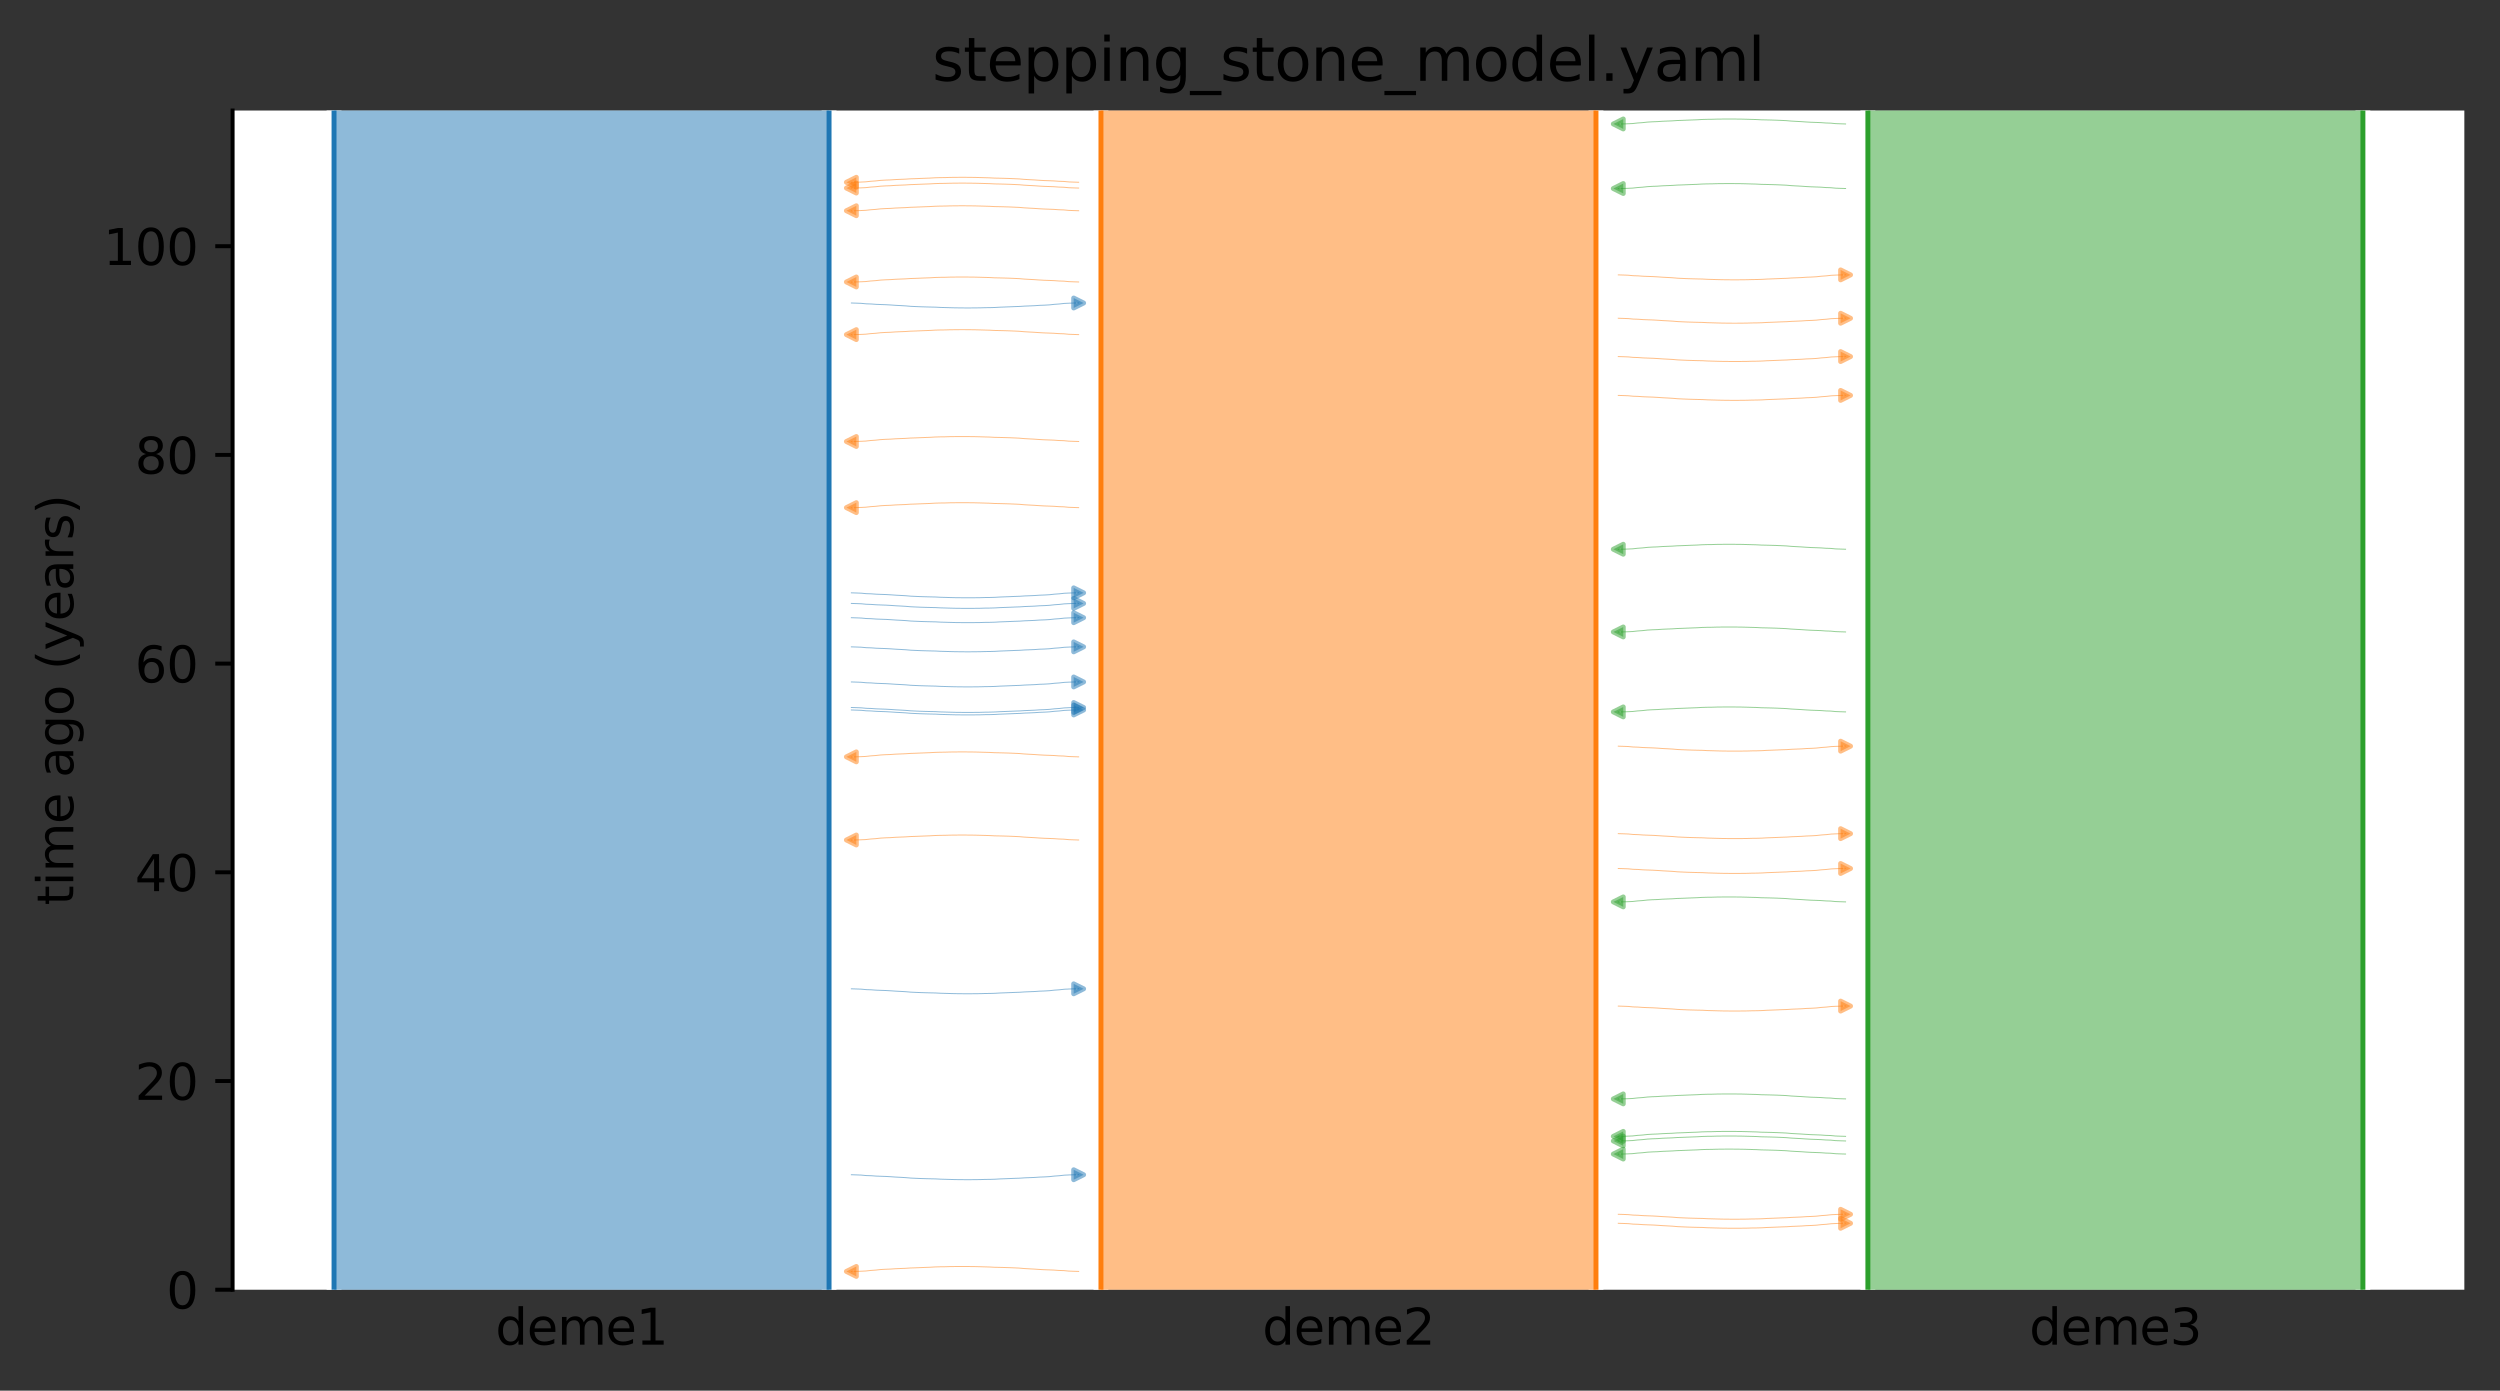 <?xml version="1.0" encoding="utf-8" standalone="no"?>
<!DOCTYPE svg PUBLIC "-//W3C//DTD SVG 1.1//EN"
  "http://www.w3.org/Graphics/SVG/1.1/DTD/svg11.dtd">
<svg xmlns:xlink="http://www.w3.org/1999/xlink" width="504.8pt" height="280.8pt" viewBox="0 0 504.8 280.8" xmlns="http://www.w3.org/2000/svg" version="1.1">
 <rect x="0" y="0" width="504.8" height="280.8" fill="#333333" stroke="none"/>
 <defs>
  <style type="text/css">*{stroke-linejoin: round; stroke-linecap: butt}</style>
 </defs>
 <g id="figure_1">
  <g id="patch_1">
   <path d="M 0 280.8 
L 504.8 280.8 
L 504.8 0 
L 0 0 
L 0 280.8 
z
" style="fill: none"/>
  </g>
  <g id="axes_1">
   <g id="patch_2">
    <path d="M 46.966 260.422 
L 497.6 260.422 
L 497.6 22.318 
L 46.966 22.318 
z
" style="fill: #ffffff"/>
   </g>
   <path d="M 171.908 142.856 
L 172.908 142.888 
L 173.908 142.925 
L 174.908 143.022 
L 175.908 143.055 
L 176.908 143.129 
L 177.908 143.167 
L 178.908 143.203 
L 179.908 143.26 
L 180.908 143.331 
L 181.908 143.383 
L 182.908 143.442 
L 183.908 143.53 
L 184.908 143.576 
L 185.908 143.619 
L 186.908 143.649 
L 187.908 143.675 
L 188.908 143.696 
L 189.908 143.751 
L 190.908 143.779 
L 191.908 143.808 
L 192.908 143.834 
L 193.908 143.845 
L 194.908 143.855 
L 195.908 143.855 
L 196.908 143.845 
L 197.908 143.834 
L 198.908 143.803 
L 199.908 143.791 
L 200.908 143.761 
L 201.908 143.702 
L 202.908 143.664 
L 203.908 143.625 
L 204.908 143.583 
L 205.908 143.55 
L 206.908 143.483 
L 207.908 143.443 
L 208.908 143.401 
L 209.908 143.33 
L 210.908 143.294 
L 211.908 143.235 
L 212.908 143.124 
L 213.908 143.054 
L 214.908 142.941 
L 215.908 142.895 
L 217.8 142.834 
" clip-path="url(#p08b6a573ef)" style="fill: none; stroke: #1f77b4; stroke-opacity: 0.5; stroke-width: 0.2; stroke-linecap: square"/>
   <path d="M 171.908 124.726 
L 172.908 124.758 
L 173.908 124.795 
L 174.908 124.892 
L 175.908 124.925 
L 176.908 124.998 
L 177.908 125.037 
L 178.908 125.072 
L 179.908 125.13 
L 180.908 125.2 
L 181.908 125.252 
L 182.908 125.312 
L 183.908 125.4 
L 184.908 125.446 
L 185.908 125.488 
L 186.908 125.519 
L 187.908 125.545 
L 188.908 125.566 
L 189.908 125.62 
L 190.908 125.648 
L 191.908 125.678 
L 192.908 125.703 
L 193.908 125.715 
L 194.908 125.725 
L 195.908 125.725 
L 196.908 125.715 
L 197.908 125.703 
L 198.908 125.672 
L 199.908 125.661 
L 200.908 125.631 
L 201.908 125.571 
L 202.908 125.534 
L 203.908 125.495 
L 204.908 125.453 
L 205.908 125.42 
L 206.908 125.352 
L 207.908 125.313 
L 208.908 125.271 
L 209.908 125.2 
L 210.908 125.164 
L 211.908 125.105 
L 212.908 124.994 
L 213.908 124.924 
L 214.908 124.811 
L 215.908 124.765 
L 217.8 124.704 
" clip-path="url(#p08b6a573ef)" style="fill: none; stroke: #1f77b4; stroke-opacity: 0.5; stroke-width: 0.2; stroke-linecap: square"/>
   <path d="M 171.908 143.358 
L 172.908 143.389 
L 173.908 143.426 
L 174.908 143.524 
L 175.908 143.556 
L 176.908 143.63 
L 177.908 143.668 
L 178.908 143.704 
L 179.908 143.761 
L 180.908 143.832 
L 181.908 143.884 
L 182.908 143.943 
L 183.908 144.031 
L 184.908 144.077 
L 185.908 144.12 
L 186.908 144.15 
L 187.908 144.176 
L 188.908 144.197 
L 189.908 144.252 
L 190.908 144.28 
L 191.908 144.309 
L 192.908 144.335 
L 193.908 144.346 
L 194.908 144.356 
L 195.908 144.356 
L 196.908 144.346 
L 197.908 144.335 
L 198.908 144.304 
L 199.908 144.293 
L 200.908 144.262 
L 201.908 144.203 
L 202.908 144.165 
L 203.908 144.126 
L 204.908 144.084 
L 205.908 144.051 
L 206.908 143.984 
L 207.908 143.945 
L 208.908 143.902 
L 209.908 143.831 
L 210.908 143.795 
L 211.908 143.737 
L 212.908 143.626 
L 213.908 143.555 
L 214.908 143.442 
L 215.908 143.396 
L 217.8 143.335 
" clip-path="url(#p08b6a573ef)" style="fill: none; stroke: #1f77b4; stroke-opacity: 0.5; stroke-width: 0.2; stroke-linecap: square"/>
   <path d="M 171.908 119.706 
L 172.908 119.737 
L 173.908 119.774 
L 174.908 119.872 
L 175.908 119.904 
L 176.908 119.978 
L 177.908 120.017 
L 178.908 120.052 
L 179.908 120.11 
L 180.908 120.18 
L 181.908 120.232 
L 182.908 120.291 
L 183.908 120.379 
L 184.908 120.425 
L 185.908 120.468 
L 186.908 120.498 
L 187.908 120.524 
L 188.908 120.546 
L 189.908 120.6 
L 190.908 120.628 
L 191.908 120.658 
L 192.908 120.683 
L 193.908 120.694 
L 194.908 120.704 
L 195.908 120.704 
L 196.908 120.695 
L 197.908 120.683 
L 198.908 120.652 
L 199.908 120.641 
L 200.908 120.611 
L 201.908 120.551 
L 202.908 120.514 
L 203.908 120.475 
L 204.908 120.432 
L 205.908 120.399 
L 206.908 120.332 
L 207.908 120.293 
L 208.908 120.25 
L 209.908 120.18 
L 210.908 120.143 
L 211.908 120.085 
L 212.908 119.974 
L 213.908 119.903 
L 214.908 119.79 
L 215.908 119.744 
L 217.8 119.683 
" clip-path="url(#p08b6a573ef)" style="fill: none; stroke: #1f77b4; stroke-opacity: 0.5; stroke-width: 0.2; stroke-linecap: square"/>
   <path d="M 171.908 199.661 
L 172.908 199.693 
L 173.908 199.729 
L 174.908 199.827 
L 175.908 199.86 
L 176.908 199.933 
L 177.908 199.972 
L 178.908 200.007 
L 179.908 200.065 
L 180.908 200.135 
L 181.908 200.187 
L 182.908 200.246 
L 183.908 200.335 
L 184.908 200.381 
L 185.908 200.423 
L 186.908 200.454 
L 187.908 200.48 
L 188.908 200.501 
L 189.908 200.555 
L 190.908 200.583 
L 191.908 200.613 
L 192.908 200.638 
L 193.908 200.65 
L 194.908 200.66 
L 195.908 200.659 
L 196.908 200.65 
L 197.908 200.638 
L 198.908 200.607 
L 199.908 200.596 
L 200.908 200.566 
L 201.908 200.506 
L 202.908 200.469 
L 203.908 200.43 
L 204.908 200.388 
L 205.908 200.355 
L 206.908 200.287 
L 207.908 200.248 
L 208.908 200.206 
L 209.908 200.135 
L 210.908 200.099 
L 211.908 200.04 
L 212.908 199.929 
L 213.908 199.859 
L 214.908 199.746 
L 215.908 199.7 
L 217.8 199.639 
" clip-path="url(#p08b6a573ef)" style="fill: none; stroke: #1f77b4; stroke-opacity: 0.5; stroke-width: 0.2; stroke-linecap: square"/>
   <path d="M 171.908 137.699 
L 172.908 137.73 
L 173.908 137.767 
L 174.908 137.865 
L 175.908 137.897 
L 176.908 137.971 
L 177.908 138.009 
L 178.908 138.045 
L 179.908 138.103 
L 180.908 138.173 
L 181.908 138.225 
L 182.908 138.284 
L 183.908 138.372 
L 184.908 138.418 
L 185.908 138.461 
L 186.908 138.491 
L 187.908 138.517 
L 188.908 138.539 
L 189.908 138.593 
L 190.908 138.621 
L 191.908 138.651 
L 192.908 138.676 
L 193.908 138.687 
L 194.908 138.697 
L 195.908 138.697 
L 196.908 138.688 
L 197.908 138.676 
L 198.908 138.645 
L 199.908 138.634 
L 200.908 138.604 
L 201.908 138.544 
L 202.908 138.507 
L 203.908 138.467 
L 204.908 138.425 
L 205.908 138.392 
L 206.908 138.325 
L 207.908 138.286 
L 208.908 138.243 
L 209.908 138.172 
L 210.908 138.136 
L 211.908 138.078 
L 212.908 137.967 
L 213.908 137.896 
L 214.908 137.783 
L 215.908 137.737 
L 217.8 137.676 
" clip-path="url(#p08b6a573ef)" style="fill: none; stroke: #1f77b4; stroke-opacity: 0.5; stroke-width: 0.2; stroke-linecap: square"/>
   <path d="M 171.908 237.203 
L 172.908 237.235 
L 173.908 237.272 
L 174.908 237.369 
L 175.908 237.402 
L 176.908 237.475 
L 177.908 237.514 
L 178.908 237.549 
L 179.908 237.607 
L 180.908 237.677 
L 181.908 237.729 
L 182.908 237.789 
L 183.908 237.877 
L 184.908 237.923 
L 185.908 237.965 
L 186.908 237.996 
L 187.908 238.022 
L 188.908 238.043 
L 189.908 238.097 
L 190.908 238.125 
L 191.908 238.155 
L 192.908 238.181 
L 193.908 238.192 
L 194.908 238.202 
L 195.908 238.202 
L 196.908 238.192 
L 197.908 238.18 
L 198.908 238.149 
L 199.908 238.138 
L 200.908 238.108 
L 201.908 238.048 
L 202.908 238.011 
L 203.908 237.972 
L 204.908 237.93 
L 205.908 237.897 
L 206.908 237.829 
L 207.908 237.79 
L 208.908 237.748 
L 209.908 237.677 
L 210.908 237.641 
L 211.908 237.582 
L 212.908 237.471 
L 213.908 237.401 
L 214.908 237.288 
L 215.908 237.242 
L 217.8 237.181 
" clip-path="url(#p08b6a573ef)" style="fill: none; stroke: #1f77b4; stroke-opacity: 0.5; stroke-width: 0.2; stroke-linecap: square"/>
   <path d="M 171.908 61.182 
L 172.908 61.213 
L 173.908 61.25 
L 174.908 61.348 
L 175.908 61.38 
L 176.908 61.454 
L 177.908 61.492 
L 178.908 61.528 
L 179.908 61.585 
L 180.908 61.656 
L 181.908 61.708 
L 182.908 61.767 
L 183.908 61.855 
L 184.908 61.901 
L 185.908 61.944 
L 186.908 61.974 
L 187.908 62 
L 188.908 62.021 
L 189.908 62.076 
L 190.908 62.104 
L 191.908 62.133 
L 192.908 62.159 
L 193.908 62.17 
L 194.908 62.18 
L 195.908 62.18 
L 196.908 62.17 
L 197.908 62.159 
L 198.908 62.128 
L 199.908 62.117 
L 200.908 62.086 
L 201.908 62.027 
L 202.908 61.99 
L 203.908 61.95 
L 204.908 61.908 
L 205.908 61.875 
L 206.908 61.808 
L 207.908 61.769 
L 208.908 61.726 
L 209.908 61.655 
L 210.908 61.619 
L 211.908 61.561 
L 212.908 61.45 
L 213.908 61.379 
L 214.908 61.266 
L 215.908 61.22 
L 217.8 61.159 
" clip-path="url(#p08b6a573ef)" style="fill: none; stroke: #1f77b4; stroke-opacity: 0.5; stroke-width: 0.2; stroke-linecap: square"/>
   <path d="M 171.908 130.615 
L 172.908 130.646 
L 173.908 130.683 
L 174.908 130.781 
L 175.908 130.813 
L 176.908 130.887 
L 177.908 130.925 
L 178.908 130.961 
L 179.908 131.018 
L 180.908 131.089 
L 181.908 131.141 
L 182.908 131.2 
L 183.908 131.288 
L 184.908 131.334 
L 185.908 131.377 
L 186.908 131.407 
L 187.908 131.433 
L 188.908 131.455 
L 189.908 131.509 
L 190.908 131.537 
L 191.908 131.566 
L 192.908 131.592 
L 193.908 131.603 
L 194.908 131.613 
L 195.908 131.613 
L 196.908 131.603 
L 197.908 131.592 
L 198.908 131.561 
L 199.908 131.55 
L 200.908 131.52 
L 201.908 131.46 
L 202.908 131.423 
L 203.908 131.383 
L 204.908 131.341 
L 205.908 131.308 
L 206.908 131.241 
L 207.908 131.202 
L 208.908 131.159 
L 209.908 131.088 
L 210.908 131.052 
L 211.908 130.994 
L 212.908 130.883 
L 213.908 130.812 
L 214.908 130.699 
L 215.908 130.653 
L 217.8 130.592 
" clip-path="url(#p08b6a573ef)" style="fill: none; stroke: #1f77b4; stroke-opacity: 0.5; stroke-width: 0.2; stroke-linecap: square"/>
   <path d="M 171.908 121.845 
L 172.908 121.877 
L 173.908 121.914 
L 174.908 122.011 
L 175.908 122.044 
L 176.908 122.117 
L 177.908 122.156 
L 178.908 122.191 
L 179.908 122.249 
L 180.908 122.319 
L 181.908 122.371 
L 182.908 122.431 
L 183.908 122.519 
L 184.908 122.565 
L 185.908 122.607 
L 186.908 122.638 
L 187.908 122.664 
L 188.908 122.685 
L 189.908 122.739 
L 190.908 122.767 
L 191.908 122.797 
L 192.908 122.822 
L 193.908 122.834 
L 194.908 122.844 
L 195.908 122.844 
L 196.908 122.834 
L 197.908 122.822 
L 198.908 122.791 
L 199.908 122.78 
L 200.908 122.75 
L 201.908 122.69 
L 202.908 122.653 
L 203.908 122.614 
L 204.908 122.572 
L 205.908 122.539 
L 206.908 122.471 
L 207.908 122.432 
L 208.908 122.39 
L 209.908 122.319 
L 210.908 122.283 
L 211.908 122.224 
L 212.908 122.113 
L 213.908 122.043 
L 214.908 121.93 
L 215.908 121.884 
L 217.8 121.823 
" clip-path="url(#p08b6a573ef)" style="fill: none; stroke: #1f77b4; stroke-opacity: 0.5; stroke-width: 0.2; stroke-linecap: square"/>
   <path d="M 217.8 256.726 
L 216.8 256.695 
L 215.8 256.658 
L 214.8 256.56 
L 213.8 256.528 
L 212.8 256.454 
L 211.8 256.415 
L 210.8 256.38 
L 209.8 256.322 
L 208.8 256.252 
L 207.8 256.2 
L 206.8 256.141 
L 205.8 256.053 
L 204.8 256.006 
L 203.8 255.964 
L 202.8 255.933 
L 201.8 255.907 
L 200.8 255.886 
L 199.8 255.832 
L 198.8 255.804 
L 197.8 255.774 
L 196.8 255.749 
L 195.8 255.738 
L 194.8 255.728 
L 193.8 255.728 
L 192.8 255.737 
L 191.8 255.749 
L 190.8 255.78 
L 189.8 255.791 
L 188.8 255.821 
L 187.8 255.881 
L 186.8 255.918 
L 185.8 255.957 
L 184.8 256 
L 183.8 256.032 
L 182.8 256.1 
L 181.8 256.139 
L 180.8 256.182 
L 179.8 256.252 
L 178.8 256.289 
L 177.8 256.347 
L 176.8 256.458 
L 175.8 256.529 
L 174.8 256.642 
L 173.8 256.687 
L 171.908 256.749 
" clip-path="url(#p08b6a573ef)" style="fill: none; stroke: #ff7f0e; stroke-opacity: 0.5; stroke-width: 0.2; stroke-linecap: square"/>
   <path d="M 217.8 89.147 
L 216.8 89.115 
L 215.8 89.078 
L 214.8 88.981 
L 213.8 88.948 
L 212.8 88.874 
L 211.8 88.836 
L 210.8 88.8 
L 209.8 88.743 
L 208.8 88.672 
L 207.8 88.62 
L 206.8 88.561 
L 205.8 88.473 
L 204.8 88.427 
L 203.8 88.384 
L 202.8 88.354 
L 201.8 88.328 
L 200.8 88.307 
L 199.8 88.252 
L 198.8 88.224 
L 197.8 88.195 
L 196.8 88.169 
L 195.8 88.158 
L 194.8 88.148 
L 193.8 88.148 
L 192.8 88.158 
L 191.8 88.169 
L 190.8 88.2 
L 189.8 88.212 
L 188.8 88.242 
L 187.8 88.302 
L 186.8 88.339 
L 185.8 88.378 
L 184.8 88.42 
L 183.8 88.453 
L 182.8 88.52 
L 181.8 88.56 
L 180.8 88.602 
L 179.8 88.673 
L 178.8 88.709 
L 177.8 88.768 
L 176.8 88.879 
L 175.8 88.949 
L 174.8 89.062 
L 173.8 89.108 
L 171.908 89.169 
" clip-path="url(#p08b6a573ef)" style="fill: none; stroke: #ff7f0e; stroke-opacity: 0.5; stroke-width: 0.2; stroke-linecap: square"/>
   <path d="M 217.8 36.802 
L 216.8 36.77 
L 215.8 36.734 
L 214.8 36.636 
L 213.8 36.603 
L 212.8 36.53 
L 211.8 36.491 
L 210.8 36.456 
L 209.8 36.398 
L 208.8 36.328 
L 207.8 36.276 
L 206.8 36.217 
L 205.8 36.128 
L 204.8 36.082 
L 203.8 36.04 
L 202.8 36.009 
L 201.8 35.983 
L 200.8 35.962 
L 199.8 35.908 
L 198.8 35.88 
L 197.8 35.85 
L 196.8 35.825 
L 195.8 35.813 
L 194.8 35.803 
L 193.8 35.804 
L 192.8 35.813 
L 191.8 35.825 
L 190.8 35.856 
L 189.8 35.867 
L 188.8 35.897 
L 187.8 35.957 
L 186.8 35.994 
L 185.8 36.033 
L 184.8 36.075 
L 183.8 36.108 
L 182.8 36.176 
L 181.8 36.215 
L 180.8 36.257 
L 179.8 36.328 
L 178.8 36.364 
L 177.8 36.423 
L 176.8 36.534 
L 175.8 36.604 
L 174.8 36.717 
L 173.8 36.763 
L 171.908 36.824 
" clip-path="url(#p08b6a573ef)" style="fill: none; stroke: #ff7f0e; stroke-opacity: 0.5; stroke-width: 0.2; stroke-linecap: square"/>
   <path d="M 217.8 102.502 
L 216.8 102.47 
L 215.8 102.434 
L 214.8 102.336 
L 213.8 102.303 
L 212.8 102.23 
L 211.8 102.191 
L 210.8 102.156 
L 209.8 102.098 
L 208.8 102.028 
L 207.8 101.976 
L 206.8 101.917 
L 205.8 101.828 
L 204.8 101.782 
L 203.8 101.74 
L 202.8 101.709 
L 201.8 101.683 
L 200.8 101.662 
L 199.8 101.608 
L 198.8 101.58 
L 197.8 101.55 
L 196.8 101.525 
L 195.8 101.513 
L 194.8 101.503 
L 193.8 101.503 
L 192.8 101.513 
L 191.8 101.525 
L 190.8 101.556 
L 189.8 101.567 
L 188.8 101.597 
L 187.8 101.657 
L 186.8 101.694 
L 185.8 101.733 
L 184.8 101.775 
L 183.8 101.808 
L 182.8 101.876 
L 181.8 101.915 
L 180.8 101.957 
L 179.8 102.028 
L 178.8 102.064 
L 177.8 102.123 
L 176.8 102.234 
L 175.8 102.304 
L 174.8 102.417 
L 173.8 102.463 
L 171.908 102.524 
" clip-path="url(#p08b6a573ef)" style="fill: none; stroke: #ff7f0e; stroke-opacity: 0.5; stroke-width: 0.2; stroke-linecap: square"/>
   <path d="M 217.8 42.552 
L 216.8 42.52 
L 215.8 42.483 
L 214.8 42.385 
L 213.8 42.353 
L 212.8 42.279 
L 211.8 42.241 
L 210.8 42.205 
L 209.8 42.148 
L 208.8 42.077 
L 207.8 42.025 
L 206.8 41.966 
L 205.8 41.878 
L 204.8 41.832 
L 203.8 41.789 
L 202.8 41.759 
L 201.8 41.733 
L 200.8 41.712 
L 199.8 41.657 
L 198.8 41.629 
L 197.8 41.6 
L 196.8 41.574 
L 195.8 41.563 
L 194.8 41.553 
L 193.8 41.553 
L 192.8 41.563 
L 191.8 41.574 
L 190.8 41.605 
L 189.8 41.616 
L 188.8 41.647 
L 187.8 41.706 
L 186.8 41.744 
L 185.8 41.783 
L 184.8 41.825 
L 183.8 41.858 
L 182.8 41.925 
L 181.8 41.964 
L 180.8 42.007 
L 179.8 42.078 
L 178.8 42.114 
L 177.8 42.172 
L 176.8 42.283 
L 175.8 42.354 
L 174.8 42.467 
L 173.8 42.513 
L 171.908 42.574 
" clip-path="url(#p08b6a573ef)" style="fill: none; stroke: #ff7f0e; stroke-opacity: 0.5; stroke-width: 0.2; stroke-linecap: square"/>
   <path d="M 217.8 37.974 
L 216.8 37.942 
L 215.8 37.905 
L 214.8 37.808 
L 213.8 37.775 
L 212.8 37.702 
L 211.8 37.663 
L 210.8 37.628 
L 209.8 37.57 
L 208.8 37.5 
L 207.8 37.448 
L 206.8 37.389 
L 205.8 37.3 
L 204.8 37.254 
L 203.8 37.212 
L 202.8 37.181 
L 201.8 37.155 
L 200.8 37.134 
L 199.8 37.08 
L 198.8 37.052 
L 197.8 37.022 
L 196.8 36.997 
L 195.8 36.985 
L 194.8 36.975 
L 193.8 36.975 
L 192.8 36.985 
L 191.8 36.997 
L 190.8 37.028 
L 189.8 37.039 
L 188.8 37.069 
L 187.8 37.129 
L 186.8 37.166 
L 185.8 37.205 
L 184.8 37.247 
L 183.8 37.28 
L 182.8 37.348 
L 181.8 37.387 
L 180.8 37.429 
L 179.8 37.5 
L 178.8 37.536 
L 177.8 37.595 
L 176.8 37.706 
L 175.8 37.776 
L 174.8 37.889 
L 173.8 37.935 
L 171.908 37.996 
" clip-path="url(#p08b6a573ef)" style="fill: none; stroke: #ff7f0e; stroke-opacity: 0.5; stroke-width: 0.2; stroke-linecap: square"/>
   <path d="M 217.8 152.825 
L 216.8 152.793 
L 215.8 152.756 
L 214.8 152.659 
L 213.8 152.626 
L 212.8 152.552 
L 211.8 152.514 
L 210.8 152.478 
L 209.8 152.421 
L 208.8 152.35 
L 207.8 152.298 
L 206.8 152.239 
L 205.8 152.151 
L 204.8 152.105 
L 203.8 152.062 
L 202.8 152.032 
L 201.8 152.006 
L 200.8 151.985 
L 199.8 151.93 
L 198.8 151.902 
L 197.8 151.873 
L 196.8 151.847 
L 195.8 151.836 
L 194.8 151.826 
L 193.8 151.826 
L 192.8 151.836 
L 191.8 151.847 
L 190.8 151.878 
L 189.8 151.89 
L 188.8 151.92 
L 187.8 151.979 
L 186.8 152.017 
L 185.8 152.056 
L 184.8 152.098 
L 183.8 152.131 
L 182.8 152.198 
L 181.8 152.238 
L 180.8 152.28 
L 179.8 152.351 
L 178.8 152.387 
L 177.8 152.446 
L 176.8 152.557 
L 175.8 152.627 
L 174.8 152.74 
L 173.8 152.786 
L 171.908 152.847 
" clip-path="url(#p08b6a573ef)" style="fill: none; stroke: #ff7f0e; stroke-opacity: 0.5; stroke-width: 0.2; stroke-linecap: square"/>
   <path d="M 217.8 56.935 
L 216.8 56.904 
L 215.8 56.867 
L 214.8 56.769 
L 213.8 56.737 
L 212.8 56.663 
L 211.8 56.624 
L 210.8 56.589 
L 209.8 56.531 
L 208.8 56.461 
L 207.8 56.409 
L 206.8 56.35 
L 205.8 56.262 
L 204.8 56.215 
L 203.8 56.173 
L 202.8 56.143 
L 201.8 56.117 
L 200.8 56.095 
L 199.8 56.041 
L 198.8 56.013 
L 197.8 55.983 
L 196.8 55.958 
L 195.8 55.947 
L 194.8 55.937 
L 193.8 55.937 
L 192.8 55.946 
L 191.8 55.958 
L 190.8 55.989 
L 189.8 56 
L 188.8 56.03 
L 187.8 56.09 
L 186.8 56.127 
L 185.8 56.166 
L 184.8 56.209 
L 183.8 56.242 
L 182.8 56.309 
L 181.8 56.348 
L 180.8 56.391 
L 179.8 56.461 
L 178.8 56.498 
L 177.8 56.556 
L 176.8 56.667 
L 175.8 56.738 
L 174.8 56.851 
L 173.8 56.897 
L 171.908 56.958 
" clip-path="url(#p08b6a573ef)" style="fill: none; stroke: #ff7f0e; stroke-opacity: 0.5; stroke-width: 0.2; stroke-linecap: square"/>
   <path d="M 217.8 67.565 
L 216.8 67.533 
L 215.8 67.496 
L 214.8 67.399 
L 213.8 67.366 
L 212.8 67.293 
L 211.8 67.254 
L 210.8 67.219 
L 209.8 67.161 
L 208.8 67.091 
L 207.8 67.039 
L 206.8 66.979 
L 205.8 66.891 
L 204.8 66.845 
L 203.8 66.803 
L 202.8 66.772 
L 201.8 66.746 
L 200.8 66.725 
L 199.8 66.671 
L 198.8 66.643 
L 197.8 66.613 
L 196.8 66.587 
L 195.8 66.576 
L 194.8 66.566 
L 193.8 66.566 
L 192.8 66.576 
L 191.8 66.588 
L 190.8 66.619 
L 189.8 66.63 
L 188.8 66.66 
L 187.8 66.72 
L 186.8 66.757 
L 185.8 66.796 
L 184.8 66.838 
L 183.8 66.871 
L 182.8 66.939 
L 181.8 66.978 
L 180.8 67.02 
L 179.8 67.091 
L 178.8 67.127 
L 177.8 67.186 
L 176.8 67.297 
L 175.8 67.367 
L 174.8 67.48 
L 173.8 67.526 
L 171.908 67.587 
" clip-path="url(#p08b6a573ef)" style="fill: none; stroke: #ff7f0e; stroke-opacity: 0.5; stroke-width: 0.2; stroke-linecap: square"/>
   <path d="M 217.8 169.611 
L 216.8 169.579 
L 215.8 169.542 
L 214.8 169.445 
L 213.8 169.412 
L 212.8 169.338 
L 211.8 169.3 
L 210.8 169.264 
L 209.8 169.207 
L 208.8 169.136 
L 207.8 169.084 
L 206.8 169.025 
L 205.8 168.937 
L 204.8 168.891 
L 203.8 168.848 
L 202.8 168.818 
L 201.8 168.792 
L 200.8 168.771 
L 199.8 168.716 
L 198.8 168.688 
L 197.8 168.659 
L 196.8 168.633 
L 195.8 168.622 
L 194.8 168.612 
L 193.8 168.612 
L 192.8 168.622 
L 191.8 168.633 
L 190.8 168.664 
L 189.8 168.676 
L 188.8 168.706 
L 187.8 168.765 
L 186.8 168.803 
L 185.8 168.842 
L 184.8 168.884 
L 183.8 168.917 
L 182.8 168.984 
L 181.8 169.024 
L 180.8 169.066 
L 179.8 169.137 
L 178.8 169.173 
L 177.8 169.232 
L 176.8 169.343 
L 175.8 169.413 
L 174.8 169.526 
L 173.8 169.572 
L 171.908 169.633 
" clip-path="url(#p08b6a573ef)" style="fill: none; stroke: #ff7f0e; stroke-opacity: 0.5; stroke-width: 0.2; stroke-linecap: square"/>
   <path d="M 326.766 71.997 
L 327.766 72.028 
L 328.766 72.065 
L 329.766 72.163 
L 330.766 72.195 
L 331.766 72.269 
L 332.766 72.308 
L 333.766 72.343 
L 334.766 72.401 
L 335.766 72.471 
L 336.766 72.523 
L 337.766 72.582 
L 338.766 72.67 
L 339.766 72.717 
L 340.766 72.759 
L 341.766 72.789 
L 342.766 72.816 
L 343.766 72.837 
L 344.766 72.891 
L 345.766 72.919 
L 346.766 72.949 
L 347.766 72.974 
L 348.766 72.985 
L 349.766 72.995 
L 350.766 72.995 
L 351.766 72.986 
L 352.766 72.974 
L 353.766 72.943 
L 354.766 72.932 
L 355.766 72.902 
L 356.766 72.842 
L 357.766 72.805 
L 358.766 72.766 
L 359.766 72.723 
L 360.766 72.69 
L 361.766 72.623 
L 362.766 72.584 
L 363.766 72.541 
L 364.766 72.471 
L 365.766 72.434 
L 366.766 72.376 
L 367.766 72.265 
L 368.766 72.194 
L 369.766 72.081 
L 370.766 72.036 
L 372.658 71.974 
" clip-path="url(#p08b6a573ef)" style="fill: none; stroke: #ff7f0e; stroke-opacity: 0.5; stroke-width: 0.2; stroke-linecap: square"/>
   <path d="M 326.766 150.668 
L 327.766 150.7 
L 328.766 150.737 
L 329.766 150.834 
L 330.766 150.867 
L 331.766 150.941 
L 332.766 150.979 
L 333.766 151.015 
L 334.766 151.072 
L 335.766 151.143 
L 336.766 151.195 
L 337.766 151.254 
L 338.766 151.342 
L 339.766 151.388 
L 340.766 151.43 
L 341.766 151.461 
L 342.766 151.487 
L 343.766 151.508 
L 344.766 151.563 
L 345.766 151.59 
L 346.766 151.62 
L 347.766 151.646 
L 348.766 151.657 
L 349.766 151.667 
L 350.766 151.667 
L 351.766 151.657 
L 352.766 151.646 
L 353.766 151.615 
L 354.766 151.603 
L 355.766 151.573 
L 356.766 151.513 
L 357.766 151.476 
L 358.766 151.437 
L 359.766 151.395 
L 360.766 151.362 
L 361.766 151.295 
L 362.766 151.255 
L 363.766 151.213 
L 364.766 151.142 
L 365.766 151.106 
L 366.766 151.047 
L 367.766 150.936 
L 368.766 150.866 
L 369.766 150.753 
L 370.766 150.707 
L 372.658 150.646 
" clip-path="url(#p08b6a573ef)" style="fill: none; stroke: #ff7f0e; stroke-opacity: 0.5; stroke-width: 0.2; stroke-linecap: square"/>
   <path d="M 326.766 64.262 
L 327.766 64.293 
L 328.766 64.33 
L 329.766 64.428 
L 330.766 64.46 
L 331.766 64.534 
L 332.766 64.573 
L 333.766 64.608 
L 334.766 64.666 
L 335.766 64.736 
L 336.766 64.788 
L 337.766 64.847 
L 338.766 64.935 
L 339.766 64.982 
L 340.766 65.024 
L 341.766 65.055 
L 342.766 65.081 
L 343.766 65.102 
L 344.766 65.156 
L 345.766 65.184 
L 346.766 65.214 
L 347.766 65.239 
L 348.766 65.25 
L 349.766 65.26 
L 350.766 65.26 
L 351.766 65.251 
L 352.766 65.239 
L 353.766 65.208 
L 354.766 65.197 
L 355.766 65.167 
L 356.766 65.107 
L 357.766 65.07 
L 358.766 65.031 
L 359.766 64.988 
L 360.766 64.956 
L 361.766 64.888 
L 362.766 64.849 
L 363.766 64.806 
L 364.766 64.736 
L 365.766 64.699 
L 366.766 64.641 
L 367.766 64.53 
L 368.766 64.459 
L 369.766 64.346 
L 370.766 64.301 
L 372.658 64.239 
" clip-path="url(#p08b6a573ef)" style="fill: none; stroke: #ff7f0e; stroke-opacity: 0.5; stroke-width: 0.2; stroke-linecap: square"/>
   <path d="M 326.766 175.365 
L 327.766 175.397 
L 328.766 175.434 
L 329.766 175.531 
L 330.766 175.564 
L 331.766 175.637 
L 332.766 175.676 
L 333.766 175.711 
L 334.766 175.769 
L 335.766 175.839 
L 336.766 175.891 
L 337.766 175.95 
L 338.766 176.039 
L 339.766 176.085 
L 340.766 176.127 
L 341.766 176.158 
L 342.766 176.184 
L 343.766 176.205 
L 344.766 176.259 
L 345.766 176.287 
L 346.766 176.317 
L 347.766 176.342 
L 348.766 176.354 
L 349.766 176.364 
L 350.766 176.364 
L 351.766 176.354 
L 352.766 176.342 
L 353.766 176.311 
L 354.766 176.3 
L 355.766 176.27 
L 356.766 176.21 
L 357.766 176.173 
L 358.766 176.134 
L 359.766 176.092 
L 360.766 176.059 
L 361.766 175.991 
L 362.766 175.952 
L 363.766 175.91 
L 364.766 175.839 
L 365.766 175.803 
L 366.766 175.744 
L 367.766 175.633 
L 368.766 175.563 
L 369.766 175.45 
L 370.766 175.404 
L 372.658 175.343 
" clip-path="url(#p08b6a573ef)" style="fill: none; stroke: #ff7f0e; stroke-opacity: 0.5; stroke-width: 0.2; stroke-linecap: square"/>
   <path d="M 326.766 79.841 
L 327.766 79.872 
L 328.766 79.909 
L 329.766 80.007 
L 330.766 80.04 
L 331.766 80.113 
L 332.766 80.152 
L 333.766 80.187 
L 334.766 80.245 
L 335.766 80.315 
L 336.766 80.367 
L 337.766 80.426 
L 338.766 80.515 
L 339.766 80.561 
L 340.766 80.603 
L 341.766 80.634 
L 342.766 80.66 
L 343.766 80.681 
L 344.766 80.735 
L 345.766 80.763 
L 346.766 80.793 
L 347.766 80.818 
L 348.766 80.83 
L 349.766 80.84 
L 350.766 80.839 
L 351.766 80.83 
L 352.766 80.818 
L 353.766 80.787 
L 354.766 80.776 
L 355.766 80.746 
L 356.766 80.686 
L 357.766 80.649 
L 358.766 80.61 
L 359.766 80.567 
L 360.766 80.535 
L 361.766 80.467 
L 362.766 80.428 
L 363.766 80.385 
L 364.766 80.315 
L 365.766 80.278 
L 366.766 80.22 
L 367.766 80.109 
L 368.766 80.038 
L 369.766 79.926 
L 370.766 79.88 
L 372.658 79.818 
" clip-path="url(#p08b6a573ef)" style="fill: none; stroke: #ff7f0e; stroke-opacity: 0.5; stroke-width: 0.2; stroke-linecap: square"/>
   <path d="M 326.766 55.503 
L 327.766 55.535 
L 328.766 55.572 
L 329.766 55.67 
L 330.766 55.702 
L 331.766 55.776 
L 332.766 55.814 
L 333.766 55.85 
L 334.766 55.907 
L 335.766 55.978 
L 336.766 56.03 
L 337.766 56.089 
L 338.766 56.177 
L 339.766 56.223 
L 340.766 56.266 
L 341.766 56.296 
L 342.766 56.322 
L 343.766 56.343 
L 344.766 56.398 
L 345.766 56.426 
L 346.766 56.455 
L 347.766 56.481 
L 348.766 56.492 
L 349.766 56.502 
L 350.766 56.502 
L 351.766 56.492 
L 352.766 56.481 
L 353.766 56.45 
L 354.766 56.438 
L 355.766 56.408 
L 356.766 56.349 
L 357.766 56.311 
L 358.766 56.272 
L 359.766 56.23 
L 360.766 56.197 
L 361.766 56.13 
L 362.766 56.091 
L 363.766 56.048 
L 364.766 55.977 
L 365.766 55.941 
L 366.766 55.882 
L 367.766 55.772 
L 368.766 55.701 
L 369.766 55.588 
L 370.766 55.542 
L 372.658 55.481 
" clip-path="url(#p08b6a573ef)" style="fill: none; stroke: #ff7f0e; stroke-opacity: 0.5; stroke-width: 0.2; stroke-linecap: square"/>
   <path d="M 326.766 203.149 
L 327.766 203.181 
L 328.766 203.218 
L 329.766 203.315 
L 330.766 203.348 
L 331.766 203.422 
L 332.766 203.46 
L 333.766 203.496 
L 334.766 203.553 
L 335.766 203.624 
L 336.766 203.676 
L 337.766 203.735 
L 338.766 203.823 
L 339.766 203.869 
L 340.766 203.912 
L 341.766 203.942 
L 342.766 203.968 
L 343.766 203.989 
L 344.766 204.044 
L 345.766 204.072 
L 346.766 204.101 
L 347.766 204.127 
L 348.766 204.138 
L 349.766 204.148 
L 350.766 204.148 
L 351.766 204.138 
L 352.766 204.127 
L 353.766 204.096 
L 354.766 204.084 
L 355.766 204.054 
L 356.766 203.994 
L 357.766 203.957 
L 358.766 203.918 
L 359.766 203.876 
L 360.766 203.843 
L 361.766 203.776 
L 362.766 203.736 
L 363.766 203.694 
L 364.766 203.623 
L 365.766 203.587 
L 366.766 203.528 
L 367.766 203.417 
L 368.766 203.347 
L 369.766 203.234 
L 370.766 203.188 
L 372.658 203.127 
" clip-path="url(#p08b6a573ef)" style="fill: none; stroke: #ff7f0e; stroke-opacity: 0.5; stroke-width: 0.2; stroke-linecap: square"/>
   <path d="M 326.766 247.009 
L 327.766 247.041 
L 328.766 247.077 
L 329.766 247.175 
L 330.766 247.208 
L 331.766 247.281 
L 332.766 247.32 
L 333.766 247.355 
L 334.766 247.413 
L 335.766 247.483 
L 336.766 247.535 
L 337.766 247.594 
L 338.766 247.683 
L 339.766 247.729 
L 340.766 247.771 
L 341.766 247.802 
L 342.766 247.828 
L 343.766 247.849 
L 344.766 247.903 
L 345.766 247.931 
L 346.766 247.961 
L 347.766 247.986 
L 348.766 247.998 
L 349.766 248.008 
L 350.766 248.008 
L 351.766 247.998 
L 352.766 247.986 
L 353.766 247.955 
L 354.766 247.944 
L 355.766 247.914 
L 356.766 247.854 
L 357.766 247.817 
L 358.766 247.778 
L 359.766 247.736 
L 360.766 247.703 
L 361.766 247.635 
L 362.766 247.596 
L 363.766 247.554 
L 364.766 247.483 
L 365.766 247.447 
L 366.766 247.388 
L 367.766 247.277 
L 368.766 247.207 
L 369.766 247.094 
L 370.766 247.048 
L 372.658 246.987 
" clip-path="url(#p08b6a573ef)" style="fill: none; stroke: #ff7f0e; stroke-opacity: 0.5; stroke-width: 0.2; stroke-linecap: square"/>
   <path d="M 326.766 168.33 
L 327.766 168.361 
L 328.766 168.398 
L 329.766 168.496 
L 330.766 168.528 
L 331.766 168.602 
L 332.766 168.641 
L 333.766 168.676 
L 334.766 168.734 
L 335.766 168.804 
L 336.766 168.856 
L 337.766 168.915 
L 338.766 169.003 
L 339.766 169.05 
L 340.766 169.092 
L 341.766 169.122 
L 342.766 169.149 
L 343.766 169.17 
L 344.766 169.224 
L 345.766 169.252 
L 346.766 169.282 
L 347.766 169.307 
L 348.766 169.318 
L 349.766 169.328 
L 350.766 169.328 
L 351.766 169.319 
L 352.766 169.307 
L 353.766 169.276 
L 354.766 169.265 
L 355.766 169.235 
L 356.766 169.175 
L 357.766 169.138 
L 358.766 169.099 
L 359.766 169.056 
L 360.766 169.023 
L 361.766 168.956 
L 362.766 168.917 
L 363.766 168.874 
L 364.766 168.804 
L 365.766 168.767 
L 366.766 168.709 
L 367.766 168.598 
L 368.766 168.527 
L 369.766 168.414 
L 370.766 168.369 
L 372.658 168.307 
" clip-path="url(#p08b6a573ef)" style="fill: none; stroke: #ff7f0e; stroke-opacity: 0.5; stroke-width: 0.2; stroke-linecap: square"/>
   <path d="M 326.766 245.188 
L 327.766 245.219 
L 328.766 245.256 
L 329.766 245.354 
L 330.766 245.386 
L 331.766 245.46 
L 332.766 245.498 
L 333.766 245.534 
L 334.766 245.591 
L 335.766 245.662 
L 336.766 245.714 
L 337.766 245.773 
L 338.766 245.861 
L 339.766 245.907 
L 340.766 245.95 
L 341.766 245.98 
L 342.766 246.006 
L 343.766 246.027 
L 344.766 246.082 
L 345.766 246.11 
L 346.766 246.139 
L 347.766 246.165 
L 348.766 246.176 
L 349.766 246.186 
L 350.766 246.186 
L 351.766 246.176 
L 352.766 246.165 
L 353.766 246.134 
L 354.766 246.123 
L 355.766 246.092 
L 356.766 246.033 
L 357.766 245.996 
L 358.766 245.956 
L 359.766 245.914 
L 360.766 245.881 
L 361.766 245.814 
L 362.766 245.775 
L 363.766 245.732 
L 364.766 245.661 
L 365.766 245.625 
L 366.766 245.567 
L 367.766 245.456 
L 368.766 245.385 
L 369.766 245.272 
L 370.766 245.226 
L 372.658 245.165 
" clip-path="url(#p08b6a573ef)" style="fill: none; stroke: #ff7f0e; stroke-opacity: 0.5; stroke-width: 0.2; stroke-linecap: square"/>
   <path d="M 372.658 38.066 
L 371.658 38.034 
L 370.658 37.997 
L 369.658 37.9 
L 368.658 37.867 
L 367.658 37.793 
L 366.658 37.755 
L 365.658 37.719 
L 364.658 37.662 
L 363.658 37.591 
L 362.658 37.539 
L 361.658 37.48 
L 360.658 37.392 
L 359.658 37.346 
L 358.658 37.303 
L 357.658 37.273 
L 356.658 37.247 
L 355.658 37.226 
L 354.658 37.171 
L 353.658 37.144 
L 352.658 37.114 
L 351.658 37.088 
L 350.658 37.077 
L 349.658 37.067 
L 348.658 37.067 
L 347.658 37.077 
L 346.658 37.088 
L 345.658 37.119 
L 344.658 37.131 
L 343.658 37.161 
L 342.658 37.221 
L 341.658 37.258 
L 340.658 37.297 
L 339.658 37.339 
L 338.658 37.372 
L 337.658 37.439 
L 336.658 37.479 
L 335.658 37.521 
L 334.658 37.592 
L 333.658 37.628 
L 332.658 37.687 
L 331.658 37.798 
L 330.658 37.868 
L 329.658 37.981 
L 328.658 38.027 
L 326.766 38.088 
" clip-path="url(#p08b6a573ef)" style="fill: none; stroke: #2ca02c; stroke-opacity: 0.5; stroke-width: 0.2; stroke-linecap: square"/>
   <path d="M 372.658 230.383 
L 371.658 230.351 
L 370.658 230.314 
L 369.658 230.216 
L 368.658 230.184 
L 367.658 230.11 
L 366.658 230.072 
L 365.658 230.036 
L 364.658 229.979 
L 363.658 229.908 
L 362.658 229.856 
L 361.658 229.797 
L 360.658 229.709 
L 359.658 229.663 
L 358.658 229.62 
L 357.658 229.59 
L 356.658 229.564 
L 355.658 229.543 
L 354.658 229.488 
L 353.658 229.46 
L 352.658 229.431 
L 351.658 229.405 
L 350.658 229.394 
L 349.658 229.384 
L 348.658 229.384 
L 347.658 229.394 
L 346.658 229.405 
L 345.658 229.436 
L 344.658 229.447 
L 343.658 229.478 
L 342.658 229.537 
L 341.658 229.575 
L 340.658 229.614 
L 339.658 229.656 
L 338.658 229.689 
L 337.658 229.756 
L 336.658 229.795 
L 335.658 229.838 
L 334.658 229.909 
L 333.658 229.945 
L 332.658 230.003 
L 331.658 230.114 
L 330.658 230.185 
L 329.658 230.298 
L 328.658 230.344 
L 326.766 230.405 
" clip-path="url(#p08b6a573ef)" style="fill: none; stroke: #2ca02c; stroke-opacity: 0.5; stroke-width: 0.2; stroke-linecap: square"/>
   <path d="M 372.658 229.453 
L 371.658 229.422 
L 370.658 229.385 
L 369.658 229.287 
L 368.658 229.254 
L 367.658 229.181 
L 366.658 229.142 
L 365.658 229.107 
L 364.658 229.049 
L 363.658 228.979 
L 362.658 228.927 
L 361.658 228.868 
L 360.658 228.779 
L 359.658 228.733 
L 358.658 228.691 
L 357.658 228.66 
L 356.658 228.634 
L 355.658 228.613 
L 354.658 228.559 
L 353.658 228.531 
L 352.658 228.501 
L 351.658 228.476 
L 350.658 228.465 
L 349.658 228.454 
L 348.658 228.455 
L 347.658 228.464 
L 346.658 228.476 
L 345.658 228.507 
L 344.658 228.518 
L 343.658 228.548 
L 342.658 228.608 
L 341.658 228.645 
L 340.658 228.684 
L 339.658 228.727 
L 338.658 228.759 
L 337.658 228.827 
L 336.658 228.866 
L 335.658 228.909 
L 334.658 228.979 
L 333.658 229.016 
L 332.658 229.074 
L 331.658 229.185 
L 330.658 229.256 
L 329.658 229.369 
L 328.658 229.414 
L 326.766 229.476 
" clip-path="url(#p08b6a573ef)" style="fill: none; stroke: #2ca02c; stroke-opacity: 0.5; stroke-width: 0.2; stroke-linecap: square"/>
   <path d="M 372.658 143.747 
L 371.658 143.716 
L 370.658 143.679 
L 369.658 143.581 
L 368.658 143.549 
L 367.658 143.475 
L 366.658 143.437 
L 365.658 143.401 
L 364.658 143.343 
L 363.658 143.273 
L 362.658 143.221 
L 361.658 143.162 
L 360.658 143.074 
L 359.658 143.028 
L 358.658 142.985 
L 357.658 142.955 
L 356.658 142.929 
L 355.658 142.907 
L 354.658 142.853 
L 353.658 142.825 
L 352.658 142.795 
L 351.658 142.77 
L 350.658 142.759 
L 349.658 142.749 
L 348.658 142.749 
L 347.658 142.758 
L 346.658 142.77 
L 345.658 142.801 
L 344.658 142.812 
L 343.658 142.842 
L 342.658 142.902 
L 341.658 142.939 
L 340.658 142.978 
L 339.658 143.021 
L 338.658 143.054 
L 337.658 143.121 
L 336.658 143.16 
L 335.658 143.203 
L 334.658 143.274 
L 333.658 143.31 
L 332.658 143.368 
L 331.658 143.479 
L 330.658 143.55 
L 329.658 143.663 
L 328.658 143.709 
L 326.766 143.77 
" clip-path="url(#p08b6a573ef)" style="fill: none; stroke: #2ca02c; stroke-opacity: 0.5; stroke-width: 0.2; stroke-linecap: square"/>
   <path d="M 372.658 233.027 
L 371.658 232.996 
L 370.658 232.959 
L 369.658 232.861 
L 368.658 232.829 
L 367.658 232.755 
L 366.658 232.717 
L 365.658 232.681 
L 364.658 232.624 
L 363.658 232.553 
L 362.658 232.501 
L 361.658 232.442 
L 360.658 232.354 
L 359.658 232.308 
L 358.658 232.265 
L 357.658 232.235 
L 356.658 232.209 
L 355.658 232.187 
L 354.658 232.133 
L 353.658 232.105 
L 352.658 232.075 
L 351.658 232.05 
L 350.658 232.039 
L 349.658 232.029 
L 348.658 232.029 
L 347.658 232.038 
L 346.658 232.05 
L 345.658 232.081 
L 344.658 232.092 
L 343.658 232.122 
L 342.658 232.182 
L 341.658 232.219 
L 340.658 232.259 
L 339.658 232.301 
L 338.658 232.334 
L 337.658 232.401 
L 336.658 232.44 
L 335.658 232.483 
L 334.658 232.554 
L 333.658 232.59 
L 332.658 232.648 
L 331.658 232.759 
L 330.658 232.83 
L 329.658 232.943 
L 328.658 232.989 
L 326.766 233.05 
" clip-path="url(#p08b6a573ef)" style="fill: none; stroke: #2ca02c; stroke-opacity: 0.5; stroke-width: 0.2; stroke-linecap: square"/>
   <path d="M 372.658 25.031 
L 371.658 24.999 
L 370.658 24.962 
L 369.658 24.865 
L 368.658 24.832 
L 367.658 24.759 
L 366.658 24.72 
L 365.658 24.685 
L 364.658 24.627 
L 363.658 24.557 
L 362.658 24.505 
L 361.658 24.445 
L 360.658 24.357 
L 359.658 24.311 
L 358.658 24.269 
L 357.658 24.238 
L 356.658 24.212 
L 355.658 24.191 
L 354.658 24.137 
L 353.658 24.109 
L 352.658 24.079 
L 351.658 24.054 
L 350.658 24.042 
L 349.658 24.032 
L 348.658 24.032 
L 347.658 24.042 
L 346.658 24.054 
L 345.658 24.085 
L 344.658 24.096 
L 343.658 24.126 
L 342.658 24.186 
L 341.658 24.223 
L 340.658 24.262 
L 339.658 24.304 
L 338.658 24.337 
L 337.658 24.405 
L 336.658 24.444 
L 335.658 24.486 
L 334.658 24.557 
L 333.658 24.593 
L 332.658 24.652 
L 331.658 24.763 
L 330.658 24.833 
L 329.658 24.946 
L 328.658 24.992 
L 326.766 25.053 
" clip-path="url(#p08b6a573ef)" style="fill: none; stroke: #2ca02c; stroke-opacity: 0.5; stroke-width: 0.2; stroke-linecap: square"/>
   <path d="M 372.658 127.603 
L 371.658 127.572 
L 370.658 127.535 
L 369.658 127.437 
L 368.658 127.405 
L 367.658 127.331 
L 366.658 127.293 
L 365.658 127.257 
L 364.658 127.199 
L 363.658 127.129 
L 362.658 127.077 
L 361.658 127.018 
L 360.658 126.93 
L 359.658 126.884 
L 358.658 126.841 
L 357.658 126.811 
L 356.658 126.785 
L 355.658 126.763 
L 354.658 126.709 
L 353.658 126.681 
L 352.658 126.651 
L 351.658 126.626 
L 350.658 126.615 
L 349.658 126.605 
L 348.658 126.605 
L 347.658 126.614 
L 346.658 126.626 
L 345.658 126.657 
L 344.658 126.668 
L 343.658 126.698 
L 342.658 126.758 
L 341.658 126.795 
L 340.658 126.834 
L 339.658 126.877 
L 338.658 126.91 
L 337.658 126.977 
L 336.658 127.016 
L 335.658 127.059 
L 334.658 127.129 
L 333.658 127.166 
L 332.658 127.224 
L 331.658 127.335 
L 330.658 127.406 
L 329.658 127.519 
L 328.658 127.565 
L 326.766 127.626 
" clip-path="url(#p08b6a573ef)" style="fill: none; stroke: #2ca02c; stroke-opacity: 0.5; stroke-width: 0.2; stroke-linecap: square"/>
   <path d="M 372.658 110.902 
L 371.658 110.871 
L 370.658 110.834 
L 369.658 110.736 
L 368.658 110.704 
L 367.658 110.63 
L 366.658 110.591 
L 365.658 110.556 
L 364.658 110.498 
L 363.658 110.428 
L 362.658 110.376 
L 361.658 110.317 
L 360.658 110.229 
L 359.658 110.183 
L 358.658 110.14 
L 357.658 110.11 
L 356.658 110.084 
L 355.658 110.062 
L 354.658 110.008 
L 353.658 109.98 
L 352.658 109.95 
L 351.658 109.925 
L 350.658 109.914 
L 349.658 109.904 
L 348.658 109.904 
L 347.658 109.913 
L 346.658 109.925 
L 345.658 109.956 
L 344.658 109.967 
L 343.658 109.997 
L 342.658 110.057 
L 341.658 110.094 
L 340.658 110.133 
L 339.658 110.176 
L 338.658 110.209 
L 337.658 110.276 
L 336.658 110.315 
L 335.658 110.358 
L 334.658 110.428 
L 333.658 110.465 
L 332.658 110.523 
L 331.658 110.634 
L 330.658 110.705 
L 329.658 110.818 
L 328.658 110.864 
L 326.766 110.925 
" clip-path="url(#p08b6a573ef)" style="fill: none; stroke: #2ca02c; stroke-opacity: 0.5; stroke-width: 0.2; stroke-linecap: square"/>
   <path d="M 372.658 221.889 
L 371.658 221.857 
L 370.658 221.82 
L 369.658 221.723 
L 368.658 221.69 
L 367.658 221.616 
L 366.658 221.578 
L 365.658 221.543 
L 364.658 221.485 
L 363.658 221.414 
L 362.658 221.363 
L 361.658 221.303 
L 360.658 221.215 
L 359.658 221.169 
L 358.658 221.127 
L 357.658 221.096 
L 356.658 221.07 
L 355.658 221.049 
L 354.658 220.995 
L 353.658 220.967 
L 352.658 220.937 
L 351.658 220.911 
L 350.658 220.9 
L 349.658 220.89 
L 348.658 220.89 
L 347.658 220.9 
L 346.658 220.912 
L 345.658 220.943 
L 344.658 220.954 
L 343.658 220.984 
L 342.658 221.044 
L 341.658 221.081 
L 340.658 221.12 
L 339.658 221.162 
L 338.658 221.195 
L 337.658 221.263 
L 336.658 221.302 
L 335.658 221.344 
L 334.658 221.415 
L 333.658 221.451 
L 332.658 221.51 
L 331.658 221.621 
L 330.658 221.691 
L 329.658 221.804 
L 328.658 221.85 
L 326.766 221.911 
" clip-path="url(#p08b6a573ef)" style="fill: none; stroke: #2ca02c; stroke-opacity: 0.5; stroke-width: 0.2; stroke-linecap: square"/>
   <path d="M 372.658 182.111 
L 371.658 182.079 
L 370.658 182.043 
L 369.658 181.945 
L 368.658 181.912 
L 367.658 181.839 
L 366.658 181.8 
L 365.658 181.765 
L 364.658 181.707 
L 363.658 181.637 
L 362.658 181.585 
L 361.658 181.526 
L 360.658 181.437 
L 359.658 181.391 
L 358.658 181.349 
L 357.658 181.318 
L 356.658 181.292 
L 355.658 181.271 
L 354.658 181.217 
L 353.658 181.189 
L 352.658 181.159 
L 351.658 181.134 
L 350.658 181.122 
L 349.658 181.112 
L 348.658 181.113 
L 347.658 181.122 
L 346.658 181.134 
L 345.658 181.165 
L 344.658 181.176 
L 343.658 181.206 
L 342.658 181.266 
L 341.658 181.303 
L 340.658 181.342 
L 339.658 181.384 
L 338.658 181.417 
L 337.658 181.485 
L 336.658 181.524 
L 335.658 181.566 
L 334.658 181.637 
L 333.658 181.673 
L 332.658 181.732 
L 331.658 181.843 
L 330.658 181.913 
L 329.658 182.026 
L 328.658 182.072 
L 326.766 182.133 
" clip-path="url(#p08b6a573ef)" style="fill: none; stroke: #2ca02c; stroke-opacity: 0.5; stroke-width: 0.2; stroke-linecap: square"/>
   <g id="patch_3">
    <path d="M 67.449 22.318 
L 67.449 260.422 
M 167.402 22.318 
L 167.402 260.422 
" clip-path="url(#p08b6a573ef)" style="fill: none; stroke: #ffffff; stroke-width: 3; stroke-linejoin: miter"/>
    <path d="M 67.449 22.318 
L 67.449 260.422 
M 167.402 22.318 
L 167.402 260.422 
" clip-path="url(#p08b6a573ef)" style="fill: none; stroke: #1f77b4; stroke-linejoin: miter"/>
    <g id="PolyCollection_1">
     <path d="M 167.402 22.318 
L 67.449 22.318 
L 67.449 260.422 
L 167.402 260.422 
L 167.402 260.422 
L 167.402 22.318 
z
" clip-path="url(#p08b6a573ef)" style="fill: #1f77b4; fill-opacity: 0.5"/>
    </g>
    <g id="patch_4">
     <path d="M 222.306 22.318 
L 222.306 260.422 
M 322.259 22.318 
L 322.259 260.422 
" clip-path="url(#p08b6a573ef)" style="fill: none; stroke: #ffffff; stroke-width: 3; stroke-linejoin: miter"/>
     <path d="M 222.306 22.318 
L 222.306 260.422 
M 322.259 22.318 
L 322.259 260.422 
" clip-path="url(#p08b6a573ef)" style="fill: none; stroke: #ff7f0e; stroke-linejoin: miter"/>
     <g id="PolyCollection_2">
      <path d="M 322.259 22.318 
L 222.306 22.318 
L 222.306 260.422 
L 322.259 260.422 
L 322.259 260.422 
L 322.259 22.318 
z
" clip-path="url(#p08b6a573ef)" style="fill: #ff7f0e; fill-opacity: 0.5"/>
     </g>
     <g id="patch_5">
      <path d="M 377.164 22.318 
L 377.164 260.422 
M 477.117 22.318 
L 477.117 260.422 
" clip-path="url(#p08b6a573ef)" style="fill: none; stroke: #ffffff; stroke-width: 3; stroke-linejoin: miter"/>
      <path d="M 377.164 22.318 
L 377.164 260.422 
M 477.117 22.318 
L 477.117 260.422 
" clip-path="url(#p08b6a573ef)" style="fill: none; stroke: #2ca02c; stroke-linejoin: miter"/>
      <g id="PolyCollection_3">
       <path d="M 477.117 22.318 
L 377.164 22.318 
L 377.164 260.422 
L 477.117 260.422 
L 477.117 260.422 
L 477.117 22.318 
z
" clip-path="url(#p08b6a573ef)" style="fill: #2ca02c; fill-opacity: 0.5"/>
      </g>
      <g id="matplotlib.axis_1">
       <g id="xtick_1">
        <g id="line2d_1"/>
        <g id="text_1">
         <!-- deme1 -->
         <g transform="translate(100.046 271.52)scale(0.1 -0.1)">
          <defs>
           <path id="DejaVuSans-64" d="M 2906 2969 
L 2906 4863 
L 3481 4863 
L 3481 0 
L 2906 0 
L 2906 525 
Q 2725 213 2448 61 
Q 2172 -91 1784 -91 
Q 1150 -91 751 415 
Q 353 922 353 1747 
Q 353 2572 751 3078 
Q 1150 3584 1784 3584 
Q 2172 3584 2448 3432 
Q 2725 3281 2906 2969 
z
M 947 1747 
Q 947 1113 1208 752 
Q 1469 391 1925 391 
Q 2381 391 2643 752 
Q 2906 1113 2906 1747 
Q 2906 2381 2643 2742 
Q 2381 3103 1925 3103 
Q 1469 3103 1208 2742 
Q 947 2381 947 1747 
z
" transform="scale(0.016)"/>
           <path id="DejaVuSans-65" d="M 3597 1894 
L 3597 1613 
L 953 1613 
Q 991 1019 1311 708 
Q 1631 397 2203 397 
Q 2534 397 2845 478 
Q 3156 559 3463 722 
L 3463 178 
Q 3153 47 2828 -22 
Q 2503 -91 2169 -91 
Q 1331 -91 842 396 
Q 353 884 353 1716 
Q 353 2575 817 3079 
Q 1281 3584 2069 3584 
Q 2775 3584 3186 3129 
Q 3597 2675 3597 1894 
z
M 3022 2063 
Q 3016 2534 2758 2815 
Q 2500 3097 2075 3097 
Q 1594 3097 1305 2825 
Q 1016 2553 972 2059 
L 3022 2063 
z
" transform="scale(0.016)"/>
           <path id="DejaVuSans-6d" d="M 3328 2828 
Q 3544 3216 3844 3400 
Q 4144 3584 4550 3584 
Q 5097 3584 5394 3201 
Q 5691 2819 5691 2113 
L 5691 0 
L 5113 0 
L 5113 2094 
Q 5113 2597 4934 2840 
Q 4756 3084 4391 3084 
Q 3944 3084 3684 2787 
Q 3425 2491 3425 1978 
L 3425 0 
L 2847 0 
L 2847 2094 
Q 2847 2600 2669 2842 
Q 2491 3084 2119 3084 
Q 1678 3084 1418 2786 
Q 1159 2488 1159 1978 
L 1159 0 
L 581 0 
L 581 3500 
L 1159 3500 
L 1159 2956 
Q 1356 3278 1631 3431 
Q 1906 3584 2284 3584 
Q 2666 3584 2933 3390 
Q 3200 3197 3328 2828 
z
" transform="scale(0.016)"/>
           <path id="DejaVuSans-31" d="M 794 531 
L 1825 531 
L 1825 4091 
L 703 3866 
L 703 4441 
L 1819 4666 
L 2450 4666 
L 2450 531 
L 3481 531 
L 3481 0 
L 794 0 
L 794 531 
z
" transform="scale(0.016)"/>
          </defs>
          <use xlink:href="#DejaVuSans-64"/>
          <use xlink:href="#DejaVuSans-65" x="63.477"/>
          <use xlink:href="#DejaVuSans-6d" x="125"/>
          <use xlink:href="#DejaVuSans-65" x="222.412"/>
          <use xlink:href="#DejaVuSans-31" x="283.936"/>
         </g>
        </g>
       </g>
       <g id="xtick_2">
        <g id="line2d_2"/>
        <g id="text_2">
         <!-- deme2 -->
         <g transform="translate(254.904 271.52)scale(0.1 -0.1)">
          <defs>
           <path id="DejaVuSans-32" d="M 1228 531 
L 3431 531 
L 3431 0 
L 469 0 
L 469 531 
Q 828 903 1448 1529 
Q 2069 2156 2228 2338 
Q 2531 2678 2651 2914 
Q 2772 3150 2772 3378 
Q 2772 3750 2511 3984 
Q 2250 4219 1831 4219 
Q 1534 4219 1204 4116 
Q 875 4013 500 3803 
L 500 4441 
Q 881 4594 1212 4672 
Q 1544 4750 1819 4750 
Q 2544 4750 2975 4387 
Q 3406 4025 3406 3419 
Q 3406 3131 3298 2873 
Q 3191 2616 2906 2266 
Q 2828 2175 2409 1742 
Q 1991 1309 1228 531 
z
" transform="scale(0.016)"/>
          </defs>
          <use xlink:href="#DejaVuSans-64"/>
          <use xlink:href="#DejaVuSans-65" x="63.477"/>
          <use xlink:href="#DejaVuSans-6d" x="125"/>
          <use xlink:href="#DejaVuSans-65" x="222.412"/>
          <use xlink:href="#DejaVuSans-32" x="283.936"/>
         </g>
        </g>
       </g>
       <g id="xtick_3">
        <g id="line2d_3"/>
        <g id="text_3">
         <!-- deme3 -->
         <g transform="translate(409.761 271.52)scale(0.1 -0.1)">
          <defs>
           <path id="DejaVuSans-33" d="M 2597 2516 
Q 3050 2419 3304 2112 
Q 3559 1806 3559 1356 
Q 3559 666 3084 287 
Q 2609 -91 1734 -91 
Q 1441 -91 1130 -33 
Q 819 25 488 141 
L 488 750 
Q 750 597 1062 519 
Q 1375 441 1716 441 
Q 2309 441 2620 675 
Q 2931 909 2931 1356 
Q 2931 1769 2642 2001 
Q 2353 2234 1838 2234 
L 1294 2234 
L 1294 2753 
L 1863 2753 
Q 2328 2753 2575 2939 
Q 2822 3125 2822 3475 
Q 2822 3834 2567 4026 
Q 2313 4219 1838 4219 
Q 1578 4219 1281 4162 
Q 984 4106 628 3988 
L 628 4550 
Q 988 4650 1302 4700 
Q 1616 4750 1894 4750 
Q 2613 4750 3031 4423 
Q 3450 4097 3450 3541 
Q 3450 3153 3228 2886 
Q 3006 2619 2597 2516 
z
" transform="scale(0.016)"/>
          </defs>
          <use xlink:href="#DejaVuSans-64"/>
          <use xlink:href="#DejaVuSans-65" x="63.477"/>
          <use xlink:href="#DejaVuSans-6d" x="125"/>
          <use xlink:href="#DejaVuSans-65" x="222.412"/>
          <use xlink:href="#DejaVuSans-33" x="283.936"/>
         </g>
        </g>
       </g>
      </g>
      <g id="matplotlib.axis_2">
       <g id="ytick_1">
        <g id="line2d_4">
         <defs>
          <path id="m9a64ff8d15" d="M 0 0 
L -3.5 0 
" style="stroke: #000000; stroke-width: 0.8"/>
         </defs>
         <g>
          <use xlink:href="#m9a64ff8d15" x="46.966" y="260.422" style="stroke: #000000; stroke-width: 0.8"/>
         </g>
        </g>
        <g id="text_4">
         <!-- 0 -->
         <g transform="translate(33.603 264.221)scale(0.1 -0.1)">
          <defs>
           <path id="DejaVuSans-30" d="M 2034 4250 
Q 1547 4250 1301 3770 
Q 1056 3291 1056 2328 
Q 1056 1369 1301 889 
Q 1547 409 2034 409 
Q 2525 409 2770 889 
Q 3016 1369 3016 2328 
Q 3016 3291 2770 3770 
Q 2525 4250 2034 4250 
z
M 2034 4750 
Q 2819 4750 3233 4129 
Q 3647 3509 3647 2328 
Q 3647 1150 3233 529 
Q 2819 -91 2034 -91 
Q 1250 -91 836 529 
Q 422 1150 422 2328 
Q 422 3509 836 4129 
Q 1250 4750 2034 4750 
z
" transform="scale(0.016)"/>
          </defs>
          <use xlink:href="#DejaVuSans-30"/>
         </g>
        </g>
       </g>
       <g id="ytick_2">
        <g id="line2d_5">
         <g>
          <use xlink:href="#m9a64ff8d15" x="46.966" y="218.28" style="stroke: #000000; stroke-width: 0.8"/>
         </g>
        </g>
        <g id="text_5">
         <!-- 20 -->
         <g transform="translate(27.241 222.079)scale(0.1 -0.1)">
          <use xlink:href="#DejaVuSans-32"/>
          <use xlink:href="#DejaVuSans-30" x="63.623"/>
         </g>
        </g>
       </g>
       <g id="ytick_3">
        <g id="line2d_6">
         <g>
          <use xlink:href="#m9a64ff8d15" x="46.966" y="176.137" style="stroke: #000000; stroke-width: 0.8"/>
         </g>
        </g>
        <g id="text_6">
         <!-- 40 -->
         <g transform="translate(27.241 179.937)scale(0.1 -0.1)">
          <defs>
           <path id="DejaVuSans-34" d="M 2419 4116 
L 825 1625 
L 2419 1625 
L 2419 4116 
z
M 2253 4666 
L 3047 4666 
L 3047 1625 
L 3713 1625 
L 3713 1100 
L 3047 1100 
L 3047 0 
L 2419 0 
L 2419 1100 
L 313 1100 
L 313 1709 
L 2253 4666 
z
" transform="scale(0.016)"/>
          </defs>
          <use xlink:href="#DejaVuSans-34"/>
          <use xlink:href="#DejaVuSans-30" x="63.623"/>
         </g>
        </g>
       </g>
       <g id="ytick_4">
        <g id="line2d_7">
         <g>
          <use xlink:href="#m9a64ff8d15" x="46.966" y="133.995" style="stroke: #000000; stroke-width: 0.8"/>
         </g>
        </g>
        <g id="text_7">
         <!-- 60 -->
         <g transform="translate(27.241 137.794)scale(0.1 -0.1)">
          <defs>
           <path id="DejaVuSans-36" d="M 2113 2584 
Q 1688 2584 1439 2293 
Q 1191 2003 1191 1497 
Q 1191 994 1439 701 
Q 1688 409 2113 409 
Q 2538 409 2786 701 
Q 3034 994 3034 1497 
Q 3034 2003 2786 2293 
Q 2538 2584 2113 2584 
z
M 3366 4563 
L 3366 3988 
Q 3128 4100 2886 4159 
Q 2644 4219 2406 4219 
Q 1781 4219 1451 3797 
Q 1122 3375 1075 2522 
Q 1259 2794 1537 2939 
Q 1816 3084 2150 3084 
Q 2853 3084 3261 2657 
Q 3669 2231 3669 1497 
Q 3669 778 3244 343 
Q 2819 -91 2113 -91 
Q 1303 -91 875 529 
Q 447 1150 447 2328 
Q 447 3434 972 4092 
Q 1497 4750 2381 4750 
Q 2619 4750 2861 4703 
Q 3103 4656 3366 4563 
z
" transform="scale(0.016)"/>
          </defs>
          <use xlink:href="#DejaVuSans-36"/>
          <use xlink:href="#DejaVuSans-30" x="63.623"/>
         </g>
        </g>
       </g>
       <g id="ytick_5">
        <g id="line2d_8">
         <g>
          <use xlink:href="#m9a64ff8d15" x="46.966" y="91.853" style="stroke: #000000; stroke-width: 0.8"/>
         </g>
        </g>
        <g id="text_8">
         <!-- 80 -->
         <g transform="translate(27.241 95.652)scale(0.1 -0.1)">
          <defs>
           <path id="DejaVuSans-38" d="M 2034 2216 
Q 1584 2216 1326 1975 
Q 1069 1734 1069 1313 
Q 1069 891 1326 650 
Q 1584 409 2034 409 
Q 2484 409 2743 651 
Q 3003 894 3003 1313 
Q 3003 1734 2745 1975 
Q 2488 2216 2034 2216 
z
M 1403 2484 
Q 997 2584 770 2862 
Q 544 3141 544 3541 
Q 544 4100 942 4425 
Q 1341 4750 2034 4750 
Q 2731 4750 3128 4425 
Q 3525 4100 3525 3541 
Q 3525 3141 3298 2862 
Q 3072 2584 2669 2484 
Q 3125 2378 3379 2068 
Q 3634 1759 3634 1313 
Q 3634 634 3220 271 
Q 2806 -91 2034 -91 
Q 1263 -91 848 271 
Q 434 634 434 1313 
Q 434 1759 690 2068 
Q 947 2378 1403 2484 
z
M 1172 3481 
Q 1172 3119 1398 2916 
Q 1625 2713 2034 2713 
Q 2441 2713 2670 2916 
Q 2900 3119 2900 3481 
Q 2900 3844 2670 4047 
Q 2441 4250 2034 4250 
Q 1625 4250 1398 4047 
Q 1172 3844 1172 3481 
z
" transform="scale(0.016)"/>
          </defs>
          <use xlink:href="#DejaVuSans-38"/>
          <use xlink:href="#DejaVuSans-30" x="63.623"/>
         </g>
        </g>
       </g>
       <g id="ytick_6">
        <g id="line2d_9">
         <g>
          <use xlink:href="#m9a64ff8d15" x="46.966" y="49.711" style="stroke: #000000; stroke-width: 0.8"/>
         </g>
        </g>
        <g id="text_9">
         <!-- 100 -->
         <g transform="translate(20.878 53.51)scale(0.1 -0.1)">
          <use xlink:href="#DejaVuSans-31"/>
          <use xlink:href="#DejaVuSans-30" x="63.623"/>
          <use xlink:href="#DejaVuSans-30" x="127.246"/>
         </g>
        </g>
       </g>
       <g id="text_10">
        <!-- time ago (years) -->
        <g transform="translate(14.798 182.804)rotate(-90)scale(0.1 -0.1)">
         <defs>
          <path id="DejaVuSans-74" d="M 1172 4494 
L 1172 3500 
L 2356 3500 
L 2356 3053 
L 1172 3053 
L 1172 1153 
Q 1172 725 1289 603 
Q 1406 481 1766 481 
L 2356 481 
L 2356 0 
L 1766 0 
Q 1100 0 847 248 
Q 594 497 594 1153 
L 594 3053 
L 172 3053 
L 172 3500 
L 594 3500 
L 594 4494 
L 1172 4494 
z
" transform="scale(0.016)"/>
          <path id="DejaVuSans-69" d="M 603 3500 
L 1178 3500 
L 1178 0 
L 603 0 
L 603 3500 
z
M 603 4863 
L 1178 4863 
L 1178 4134 
L 603 4134 
L 603 4863 
z
" transform="scale(0.016)"/>
          <path id="DejaVuSans-20" transform="scale(0.016)"/>
          <path id="DejaVuSans-61" d="M 2194 1759 
Q 1497 1759 1228 1600 
Q 959 1441 959 1056 
Q 959 750 1161 570 
Q 1363 391 1709 391 
Q 2188 391 2477 730 
Q 2766 1069 2766 1631 
L 2766 1759 
L 2194 1759 
z
M 3341 1997 
L 3341 0 
L 2766 0 
L 2766 531 
Q 2569 213 2275 61 
Q 1981 -91 1556 -91 
Q 1019 -91 701 211 
Q 384 513 384 1019 
Q 384 1609 779 1909 
Q 1175 2209 1959 2209 
L 2766 2209 
L 2766 2266 
Q 2766 2663 2505 2880 
Q 2244 3097 1772 3097 
Q 1472 3097 1187 3025 
Q 903 2953 641 2809 
L 641 3341 
Q 956 3463 1253 3523 
Q 1550 3584 1831 3584 
Q 2591 3584 2966 3190 
Q 3341 2797 3341 1997 
z
" transform="scale(0.016)"/>
          <path id="DejaVuSans-67" d="M 2906 1791 
Q 2906 2416 2648 2759 
Q 2391 3103 1925 3103 
Q 1463 3103 1205 2759 
Q 947 2416 947 1791 
Q 947 1169 1205 825 
Q 1463 481 1925 481 
Q 2391 481 2648 825 
Q 2906 1169 2906 1791 
z
M 3481 434 
Q 3481 -459 3084 -895 
Q 2688 -1331 1869 -1331 
Q 1566 -1331 1297 -1286 
Q 1028 -1241 775 -1147 
L 775 -588 
Q 1028 -725 1275 -790 
Q 1522 -856 1778 -856 
Q 2344 -856 2625 -561 
Q 2906 -266 2906 331 
L 2906 616 
Q 2728 306 2450 153 
Q 2172 0 1784 0 
Q 1141 0 747 490 
Q 353 981 353 1791 
Q 353 2603 747 3093 
Q 1141 3584 1784 3584 
Q 2172 3584 2450 3431 
Q 2728 3278 2906 2969 
L 2906 3500 
L 3481 3500 
L 3481 434 
z
" transform="scale(0.016)"/>
          <path id="DejaVuSans-6f" d="M 1959 3097 
Q 1497 3097 1228 2736 
Q 959 2375 959 1747 
Q 959 1119 1226 758 
Q 1494 397 1959 397 
Q 2419 397 2687 759 
Q 2956 1122 2956 1747 
Q 2956 2369 2687 2733 
Q 2419 3097 1959 3097 
z
M 1959 3584 
Q 2709 3584 3137 3096 
Q 3566 2609 3566 1747 
Q 3566 888 3137 398 
Q 2709 -91 1959 -91 
Q 1206 -91 779 398 
Q 353 888 353 1747 
Q 353 2609 779 3096 
Q 1206 3584 1959 3584 
z
" transform="scale(0.016)"/>
          <path id="DejaVuSans-28" d="M 1984 4856 
Q 1566 4138 1362 3434 
Q 1159 2731 1159 2009 
Q 1159 1288 1364 580 
Q 1569 -128 1984 -844 
L 1484 -844 
Q 1016 -109 783 600 
Q 550 1309 550 2009 
Q 550 2706 781 3412 
Q 1013 4119 1484 4856 
L 1984 4856 
z
" transform="scale(0.016)"/>
          <path id="DejaVuSans-79" d="M 2059 -325 
Q 1816 -950 1584 -1140 
Q 1353 -1331 966 -1331 
L 506 -1331 
L 506 -850 
L 844 -850 
Q 1081 -850 1212 -737 
Q 1344 -625 1503 -206 
L 1606 56 
L 191 3500 
L 800 3500 
L 1894 763 
L 2988 3500 
L 3597 3500 
L 2059 -325 
z
" transform="scale(0.016)"/>
          <path id="DejaVuSans-72" d="M 2631 2963 
Q 2534 3019 2420 3045 
Q 2306 3072 2169 3072 
Q 1681 3072 1420 2755 
Q 1159 2438 1159 1844 
L 1159 0 
L 581 0 
L 581 3500 
L 1159 3500 
L 1159 2956 
Q 1341 3275 1631 3429 
Q 1922 3584 2338 3584 
Q 2397 3584 2469 3576 
Q 2541 3569 2628 3553 
L 2631 2963 
z
" transform="scale(0.016)"/>
          <path id="DejaVuSans-73" d="M 2834 3397 
L 2834 2853 
Q 2591 2978 2328 3040 
Q 2066 3103 1784 3103 
Q 1356 3103 1142 2972 
Q 928 2841 928 2578 
Q 928 2378 1081 2264 
Q 1234 2150 1697 2047 
L 1894 2003 
Q 2506 1872 2764 1633 
Q 3022 1394 3022 966 
Q 3022 478 2636 193 
Q 2250 -91 1575 -91 
Q 1294 -91 989 -36 
Q 684 19 347 128 
L 347 722 
Q 666 556 975 473 
Q 1284 391 1588 391 
Q 1994 391 2212 530 
Q 2431 669 2431 922 
Q 2431 1156 2273 1281 
Q 2116 1406 1581 1522 
L 1381 1569 
Q 847 1681 609 1914 
Q 372 2147 372 2553 
Q 372 3047 722 3315 
Q 1072 3584 1716 3584 
Q 2034 3584 2315 3537 
Q 2597 3491 2834 3397 
z
" transform="scale(0.016)"/>
          <path id="DejaVuSans-29" d="M 513 4856 
L 1013 4856 
Q 1481 4119 1714 3412 
Q 1947 2706 1947 2009 
Q 1947 1309 1714 600 
Q 1481 -109 1013 -844 
L 513 -844 
Q 928 -128 1133 580 
Q 1338 1288 1338 2009 
Q 1338 2731 1133 3434 
Q 928 4138 513 4856 
z
" transform="scale(0.016)"/>
         </defs>
         <use xlink:href="#DejaVuSans-74"/>
         <use xlink:href="#DejaVuSans-69" x="39.209"/>
         <use xlink:href="#DejaVuSans-6d" x="66.992"/>
         <use xlink:href="#DejaVuSans-65" x="164.404"/>
         <use xlink:href="#DejaVuSans-20" x="225.928"/>
         <use xlink:href="#DejaVuSans-61" x="257.715"/>
         <use xlink:href="#DejaVuSans-67" x="318.994"/>
         <use xlink:href="#DejaVuSans-6f" x="382.471"/>
         <use xlink:href="#DejaVuSans-20" x="443.652"/>
         <use xlink:href="#DejaVuSans-28" x="475.439"/>
         <use xlink:href="#DejaVuSans-79" x="514.453"/>
         <use xlink:href="#DejaVuSans-65" x="573.633"/>
         <use xlink:href="#DejaVuSans-61" x="635.156"/>
         <use xlink:href="#DejaVuSans-72" x="696.436"/>
         <use xlink:href="#DejaVuSans-73" x="737.549"/>
         <use xlink:href="#DejaVuSans-29" x="789.648"/>
        </g>
       </g>
      </g>
      <path d="M 218.8 142.856 
L 216.8 141.856 
L 216.8 143.856 
z
" clip-path="url(#p08b6a573ef)" style="fill: #1f77b4; fill-opacity: 0.5; stroke: #1f77b4; stroke-opacity: 0.5; stroke-linejoin: miter"/>
      <path d="M 218.8 124.726 
L 216.8 123.726 
L 216.8 125.726 
z
" clip-path="url(#p08b6a573ef)" style="fill: #1f77b4; fill-opacity: 0.5; stroke: #1f77b4; stroke-opacity: 0.5; stroke-linejoin: miter"/>
      <path d="M 218.8 143.358 
L 216.8 142.358 
L 216.8 144.358 
z
" clip-path="url(#p08b6a573ef)" style="fill: #1f77b4; fill-opacity: 0.5; stroke: #1f77b4; stroke-opacity: 0.5; stroke-linejoin: miter"/>
      <path d="M 218.8 119.706 
L 216.8 118.706 
L 216.8 120.706 
z
" clip-path="url(#p08b6a573ef)" style="fill: #1f77b4; fill-opacity: 0.5; stroke: #1f77b4; stroke-opacity: 0.5; stroke-linejoin: miter"/>
      <path d="M 218.8 199.661 
L 216.8 198.661 
L 216.8 200.661 
z
" clip-path="url(#p08b6a573ef)" style="fill: #1f77b4; fill-opacity: 0.5; stroke: #1f77b4; stroke-opacity: 0.5; stroke-linejoin: miter"/>
      <path d="M 218.8 137.699 
L 216.8 136.699 
L 216.8 138.699 
z
" clip-path="url(#p08b6a573ef)" style="fill: #1f77b4; fill-opacity: 0.5; stroke: #1f77b4; stroke-opacity: 0.5; stroke-linejoin: miter"/>
      <path d="M 218.8 237.203 
L 216.8 236.203 
L 216.8 238.203 
z
" clip-path="url(#p08b6a573ef)" style="fill: #1f77b4; fill-opacity: 0.5; stroke: #1f77b4; stroke-opacity: 0.5; stroke-linejoin: miter"/>
      <path d="M 218.8 61.182 
L 216.8 60.182 
L 216.8 62.182 
z
" clip-path="url(#p08b6a573ef)" style="fill: #1f77b4; fill-opacity: 0.5; stroke: #1f77b4; stroke-opacity: 0.5; stroke-linejoin: miter"/>
      <path d="M 218.8 130.615 
L 216.8 129.615 
L 216.8 131.615 
z
" clip-path="url(#p08b6a573ef)" style="fill: #1f77b4; fill-opacity: 0.5; stroke: #1f77b4; stroke-opacity: 0.5; stroke-linejoin: miter"/>
      <path d="M 218.8 121.845 
L 216.8 120.845 
L 216.8 122.845 
z
" clip-path="url(#p08b6a573ef)" style="fill: #1f77b4; fill-opacity: 0.5; stroke: #1f77b4; stroke-opacity: 0.5; stroke-linejoin: miter"/>
      <path d="M 170.908 256.726 
L 172.908 257.726 
L 172.908 255.726 
z
" clip-path="url(#p08b6a573ef)" style="fill: #ff7f0e; fill-opacity: 0.5; stroke: #ff7f0e; stroke-opacity: 0.5; stroke-linejoin: miter"/>
      <path d="M 170.908 89.147 
L 172.908 90.147 
L 172.908 88.147 
z
" clip-path="url(#p08b6a573ef)" style="fill: #ff7f0e; fill-opacity: 0.5; stroke: #ff7f0e; stroke-opacity: 0.5; stroke-linejoin: miter"/>
      <path d="M 170.908 36.802 
L 172.908 37.802 
L 172.908 35.802 
z
" clip-path="url(#p08b6a573ef)" style="fill: #ff7f0e; fill-opacity: 0.5; stroke: #ff7f0e; stroke-opacity: 0.5; stroke-linejoin: miter"/>
      <path d="M 170.908 102.502 
L 172.908 103.502 
L 172.908 101.502 
z
" clip-path="url(#p08b6a573ef)" style="fill: #ff7f0e; fill-opacity: 0.5; stroke: #ff7f0e; stroke-opacity: 0.5; stroke-linejoin: miter"/>
      <path d="M 170.908 42.552 
L 172.908 43.552 
L 172.908 41.552 
z
" clip-path="url(#p08b6a573ef)" style="fill: #ff7f0e; fill-opacity: 0.5; stroke: #ff7f0e; stroke-opacity: 0.5; stroke-linejoin: miter"/>
      <path d="M 170.908 37.974 
L 172.908 38.974 
L 172.908 36.974 
z
" clip-path="url(#p08b6a573ef)" style="fill: #ff7f0e; fill-opacity: 0.5; stroke: #ff7f0e; stroke-opacity: 0.5; stroke-linejoin: miter"/>
      <path d="M 170.908 152.825 
L 172.908 153.825 
L 172.908 151.825 
z
" clip-path="url(#p08b6a573ef)" style="fill: #ff7f0e; fill-opacity: 0.5; stroke: #ff7f0e; stroke-opacity: 0.5; stroke-linejoin: miter"/>
      <path d="M 170.908 56.935 
L 172.908 57.935 
L 172.908 55.935 
z
" clip-path="url(#p08b6a573ef)" style="fill: #ff7f0e; fill-opacity: 0.5; stroke: #ff7f0e; stroke-opacity: 0.5; stroke-linejoin: miter"/>
      <path d="M 170.908 67.565 
L 172.908 68.565 
L 172.908 66.565 
z
" clip-path="url(#p08b6a573ef)" style="fill: #ff7f0e; fill-opacity: 0.5; stroke: #ff7f0e; stroke-opacity: 0.5; stroke-linejoin: miter"/>
      <path d="M 170.908 169.611 
L 172.908 170.611 
L 172.908 168.611 
z
" clip-path="url(#p08b6a573ef)" style="fill: #ff7f0e; fill-opacity: 0.5; stroke: #ff7f0e; stroke-opacity: 0.5; stroke-linejoin: miter"/>
      <path d="M 373.658 71.997 
L 371.658 70.997 
L 371.658 72.997 
z
" clip-path="url(#p08b6a573ef)" style="fill: #ff7f0e; fill-opacity: 0.5; stroke: #ff7f0e; stroke-opacity: 0.5; stroke-linejoin: miter"/>
      <path d="M 373.658 150.668 
L 371.658 149.668 
L 371.658 151.668 
z
" clip-path="url(#p08b6a573ef)" style="fill: #ff7f0e; fill-opacity: 0.5; stroke: #ff7f0e; stroke-opacity: 0.5; stroke-linejoin: miter"/>
      <path d="M 373.658 64.262 
L 371.658 63.262 
L 371.658 65.262 
z
" clip-path="url(#p08b6a573ef)" style="fill: #ff7f0e; fill-opacity: 0.5; stroke: #ff7f0e; stroke-opacity: 0.5; stroke-linejoin: miter"/>
      <path d="M 373.658 175.365 
L 371.658 174.365 
L 371.658 176.365 
z
" clip-path="url(#p08b6a573ef)" style="fill: #ff7f0e; fill-opacity: 0.5; stroke: #ff7f0e; stroke-opacity: 0.5; stroke-linejoin: miter"/>
      <path d="M 373.658 79.841 
L 371.658 78.841 
L 371.658 80.841 
z
" clip-path="url(#p08b6a573ef)" style="fill: #ff7f0e; fill-opacity: 0.5; stroke: #ff7f0e; stroke-opacity: 0.5; stroke-linejoin: miter"/>
      <path d="M 373.658 55.503 
L 371.658 54.503 
L 371.658 56.503 
z
" clip-path="url(#p08b6a573ef)" style="fill: #ff7f0e; fill-opacity: 0.5; stroke: #ff7f0e; stroke-opacity: 0.5; stroke-linejoin: miter"/>
      <path d="M 373.658 203.149 
L 371.658 202.149 
L 371.658 204.149 
z
" clip-path="url(#p08b6a573ef)" style="fill: #ff7f0e; fill-opacity: 0.5; stroke: #ff7f0e; stroke-opacity: 0.5; stroke-linejoin: miter"/>
      <path d="M 373.658 247.009 
L 371.658 246.009 
L 371.658 248.009 
z
" clip-path="url(#p08b6a573ef)" style="fill: #ff7f0e; fill-opacity: 0.5; stroke: #ff7f0e; stroke-opacity: 0.5; stroke-linejoin: miter"/>
      <path d="M 373.658 168.33 
L 371.658 167.33 
L 371.658 169.33 
z
" clip-path="url(#p08b6a573ef)" style="fill: #ff7f0e; fill-opacity: 0.5; stroke: #ff7f0e; stroke-opacity: 0.5; stroke-linejoin: miter"/>
      <path d="M 373.658 245.188 
L 371.658 244.188 
L 371.658 246.188 
z
" clip-path="url(#p08b6a573ef)" style="fill: #ff7f0e; fill-opacity: 0.5; stroke: #ff7f0e; stroke-opacity: 0.5; stroke-linejoin: miter"/>
      <path d="M 325.766 38.066 
L 327.766 39.066 
L 327.766 37.066 
z
" clip-path="url(#p08b6a573ef)" style="fill: #2ca02c; fill-opacity: 0.5; stroke: #2ca02c; stroke-opacity: 0.5; stroke-linejoin: miter"/>
      <path d="M 325.766 230.383 
L 327.766 231.383 
L 327.766 229.383 
z
" clip-path="url(#p08b6a573ef)" style="fill: #2ca02c; fill-opacity: 0.5; stroke: #2ca02c; stroke-opacity: 0.5; stroke-linejoin: miter"/>
      <path d="M 325.766 229.453 
L 327.766 230.453 
L 327.766 228.453 
z
" clip-path="url(#p08b6a573ef)" style="fill: #2ca02c; fill-opacity: 0.5; stroke: #2ca02c; stroke-opacity: 0.5; stroke-linejoin: miter"/>
      <path d="M 325.766 143.747 
L 327.766 144.747 
L 327.766 142.747 
z
" clip-path="url(#p08b6a573ef)" style="fill: #2ca02c; fill-opacity: 0.5; stroke: #2ca02c; stroke-opacity: 0.5; stroke-linejoin: miter"/>
      <path d="M 325.766 233.027 
L 327.766 234.027 
L 327.766 232.027 
z
" clip-path="url(#p08b6a573ef)" style="fill: #2ca02c; fill-opacity: 0.5; stroke: #2ca02c; stroke-opacity: 0.5; stroke-linejoin: miter"/>
      <path d="M 325.766 25.031 
L 327.766 26.031 
L 327.766 24.031 
z
" clip-path="url(#p08b6a573ef)" style="fill: #2ca02c; fill-opacity: 0.5; stroke: #2ca02c; stroke-opacity: 0.5; stroke-linejoin: miter"/>
      <path d="M 325.766 127.603 
L 327.766 128.603 
L 327.766 126.603 
z
" clip-path="url(#p08b6a573ef)" style="fill: #2ca02c; fill-opacity: 0.5; stroke: #2ca02c; stroke-opacity: 0.5; stroke-linejoin: miter"/>
      <path d="M 325.766 110.902 
L 327.766 111.902 
L 327.766 109.902 
z
" clip-path="url(#p08b6a573ef)" style="fill: #2ca02c; fill-opacity: 0.5; stroke: #2ca02c; stroke-opacity: 0.5; stroke-linejoin: miter"/>
      <path d="M 325.766 221.889 
L 327.766 222.889 
L 327.766 220.889 
z
" clip-path="url(#p08b6a573ef)" style="fill: #2ca02c; fill-opacity: 0.5; stroke: #2ca02c; stroke-opacity: 0.5; stroke-linejoin: miter"/>
      <path d="M 325.766 182.111 
L 327.766 183.111 
L 327.766 181.111 
z
" clip-path="url(#p08b6a573ef)" style="fill: #2ca02c; fill-opacity: 0.5; stroke: #2ca02c; stroke-opacity: 0.5; stroke-linejoin: miter"/>
      <g id="patch_6">
       <path d="M 46.966 260.422 
L 46.966 22.318 
" style="fill: none; stroke: #000000; stroke-width: 0.8; stroke-linejoin: miter; stroke-linecap: square"/>
      </g>
      <g id="text_11">
       <!-- stepping_stone_model.yaml -->
       <g transform="translate(188.243 16.318)scale(0.12 -0.12)">
        <defs>
         <path id="DejaVuSans-70" d="M 1159 525 
L 1159 -1331 
L 581 -1331 
L 581 3500 
L 1159 3500 
L 1159 2969 
Q 1341 3281 1617 3432 
Q 1894 3584 2278 3584 
Q 2916 3584 3314 3078 
Q 3713 2572 3713 1747 
Q 3713 922 3314 415 
Q 2916 -91 2278 -91 
Q 1894 -91 1617 61 
Q 1341 213 1159 525 
z
M 3116 1747 
Q 3116 2381 2855 2742 
Q 2594 3103 2138 3103 
Q 1681 3103 1420 2742 
Q 1159 2381 1159 1747 
Q 1159 1113 1420 752 
Q 1681 391 2138 391 
Q 2594 391 2855 752 
Q 3116 1113 3116 1747 
z
" transform="scale(0.016)"/>
         <path id="DejaVuSans-6e" d="M 3513 2113 
L 3513 0 
L 2938 0 
L 2938 2094 
Q 2938 2591 2744 2837 
Q 2550 3084 2163 3084 
Q 1697 3084 1428 2787 
Q 1159 2491 1159 1978 
L 1159 0 
L 581 0 
L 581 3500 
L 1159 3500 
L 1159 2956 
Q 1366 3272 1645 3428 
Q 1925 3584 2291 3584 
Q 2894 3584 3203 3211 
Q 3513 2838 3513 2113 
z
" transform="scale(0.016)"/>
         <path id="DejaVuSans-5f" d="M 3263 -1063 
L 3263 -1509 
L -63 -1509 
L -63 -1063 
L 3263 -1063 
z
" transform="scale(0.016)"/>
         <path id="DejaVuSans-6c" d="M 603 4863 
L 1178 4863 
L 1178 0 
L 603 0 
L 603 4863 
z
" transform="scale(0.016)"/>
         <path id="DejaVuSans-2e" d="M 684 794 
L 1344 794 
L 1344 0 
L 684 0 
L 684 794 
z
" transform="scale(0.016)"/>
        </defs>
        <use xlink:href="#DejaVuSans-73"/>
        <use xlink:href="#DejaVuSans-74" x="52.1"/>
        <use xlink:href="#DejaVuSans-65" x="91.309"/>
        <use xlink:href="#DejaVuSans-70" x="152.832"/>
        <use xlink:href="#DejaVuSans-70" x="216.309"/>
        <use xlink:href="#DejaVuSans-69" x="279.785"/>
        <use xlink:href="#DejaVuSans-6e" x="307.568"/>
        <use xlink:href="#DejaVuSans-67" x="370.947"/>
        <use xlink:href="#DejaVuSans-5f" x="434.424"/>
        <use xlink:href="#DejaVuSans-73" x="484.424"/>
        <use xlink:href="#DejaVuSans-74" x="536.523"/>
        <use xlink:href="#DejaVuSans-6f" x="575.732"/>
        <use xlink:href="#DejaVuSans-6e" x="636.914"/>
        <use xlink:href="#DejaVuSans-65" x="700.293"/>
        <use xlink:href="#DejaVuSans-5f" x="761.816"/>
        <use xlink:href="#DejaVuSans-6d" x="811.816"/>
        <use xlink:href="#DejaVuSans-6f" x="909.229"/>
        <use xlink:href="#DejaVuSans-64" x="970.41"/>
        <use xlink:href="#DejaVuSans-65" x="1033.887"/>
        <use xlink:href="#DejaVuSans-6c" x="1095.41"/>
        <use xlink:href="#DejaVuSans-2e" x="1123.193"/>
        <use xlink:href="#DejaVuSans-79" x="1154.98"/>
        <use xlink:href="#DejaVuSans-61" x="1214.16"/>
        <use xlink:href="#DejaVuSans-6d" x="1275.439"/>
        <use xlink:href="#DejaVuSans-6c" x="1372.852"/>
       </g>
      </g>
     </g>
    </g>
    <defs>
     <clipPath id="p08b6a573ef">
      <rect x="46.966" y="22.318" width="450.634" height="238.104"/>
     </clipPath>
    </defs>
   </g>
  </g>
 </g>
</svg>
